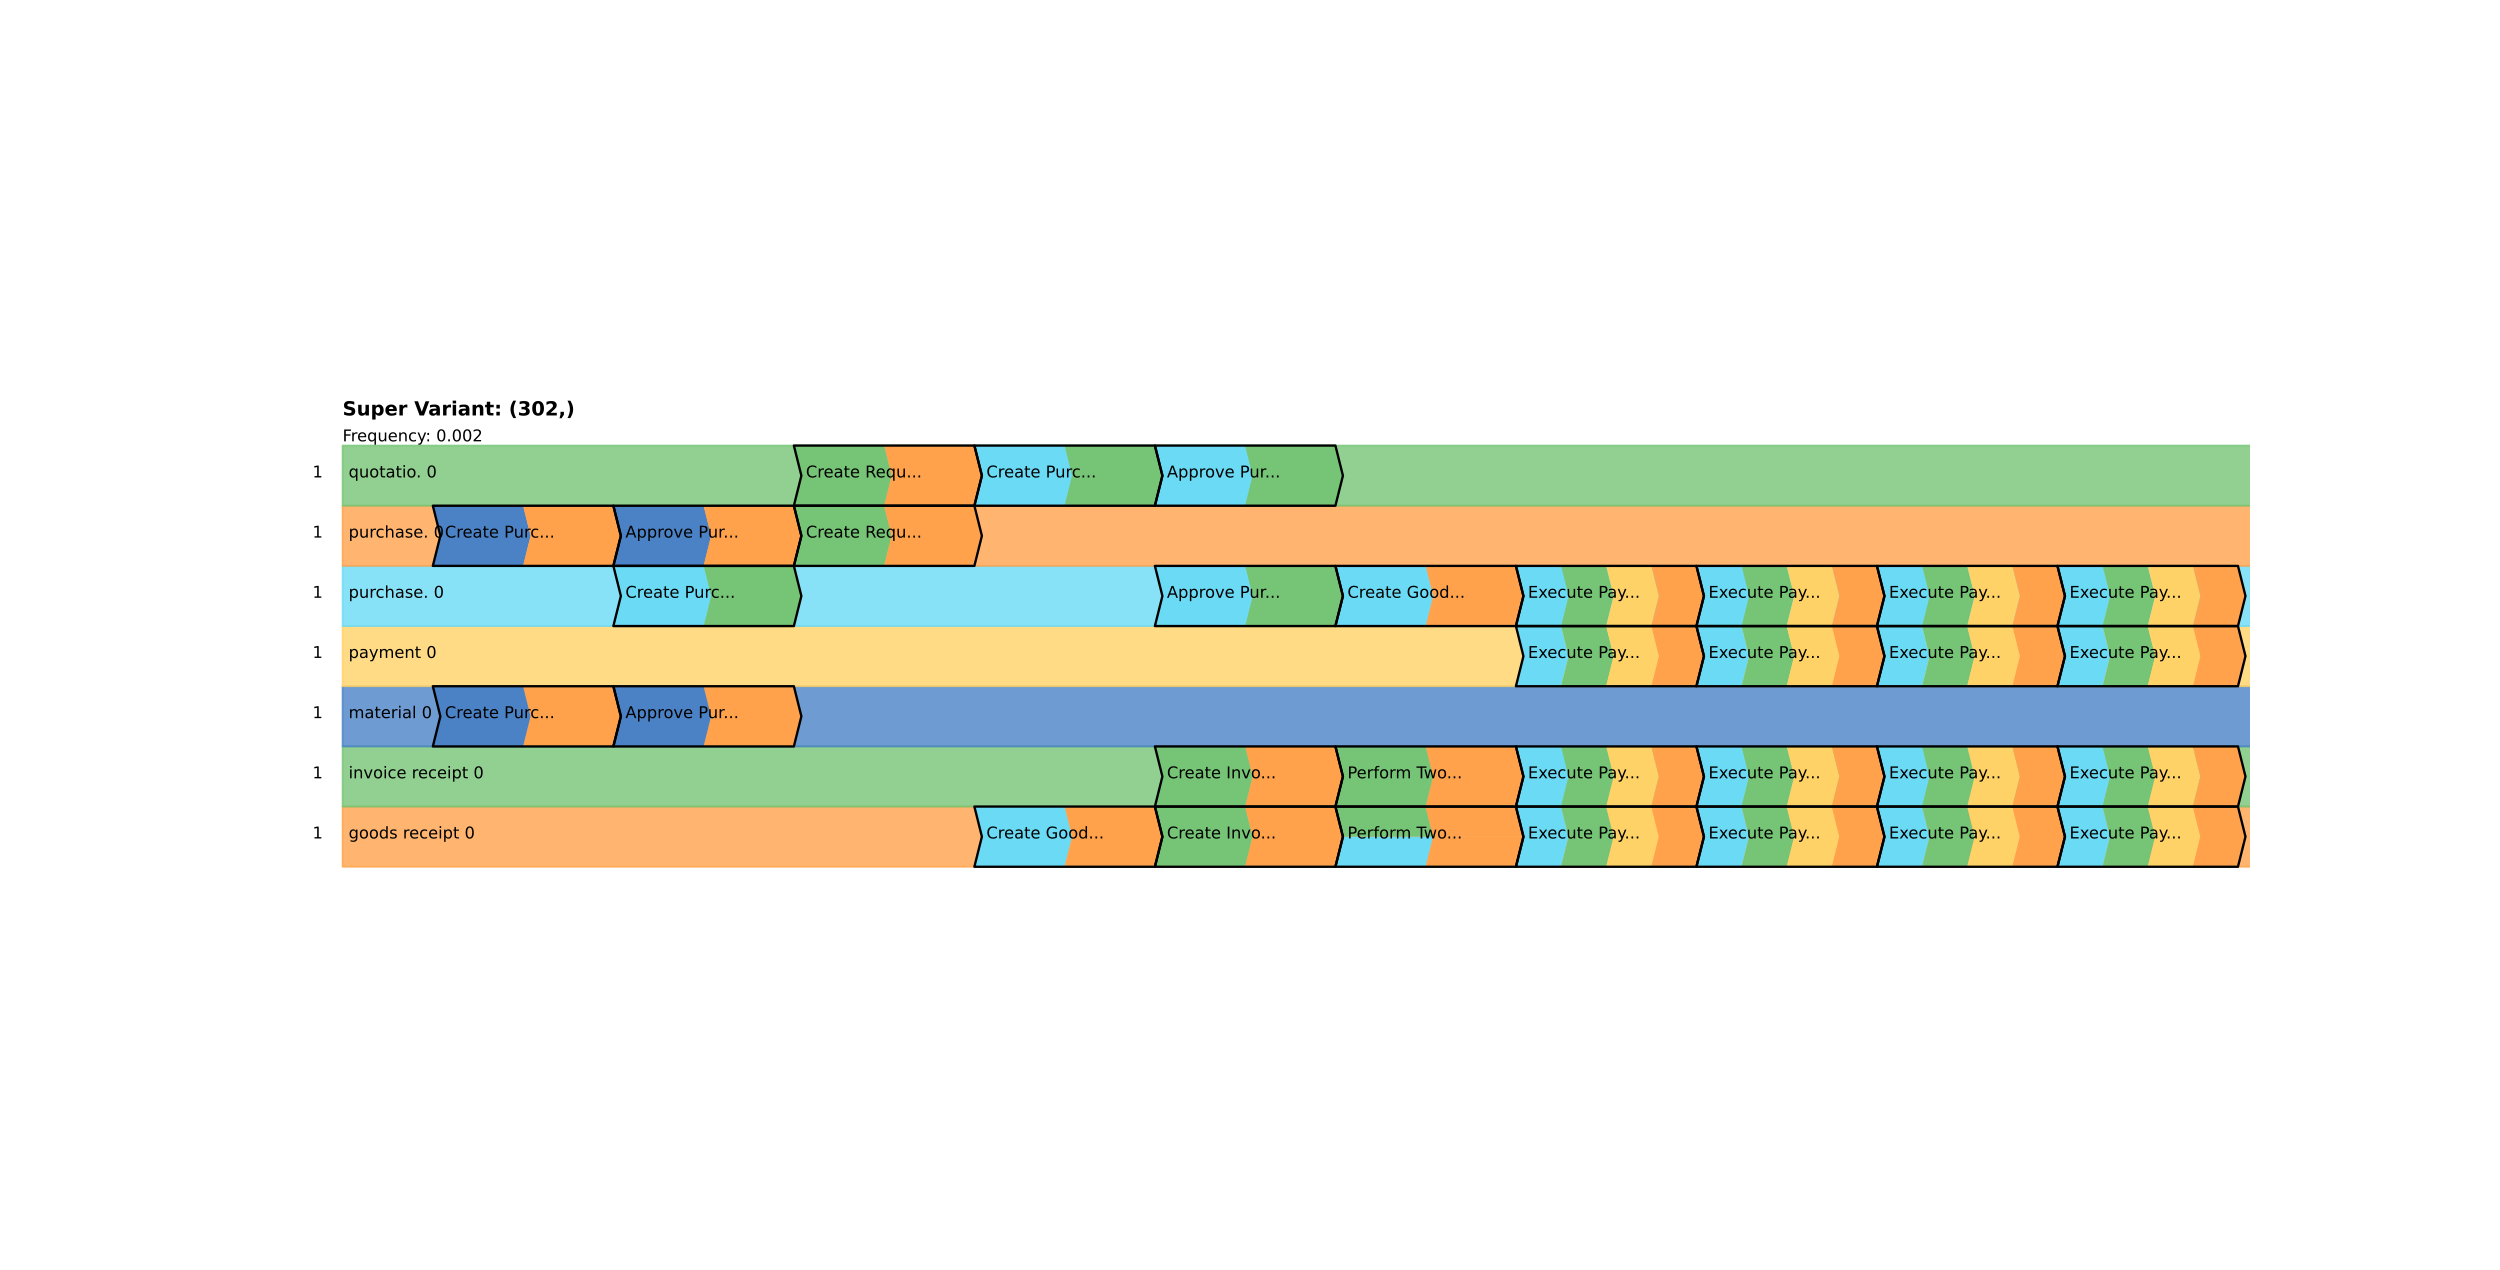 <?xml version="1.0" encoding="utf-8" standalone="no"?>
<!DOCTYPE svg PUBLIC "-//W3C//DTD SVG 1.1//EN"
  "http://www.w3.org/Graphics/SVG/1.1/DTD/svg11.dtd">
<!-- Created with matplotlib (https://matplotlib.org/) -->
<svg height="702pt" version="1.1" viewBox="0 0 1382.4 702" width="1382.4pt" xmlns="http://www.w3.org/2000/svg" xmlns:xlink="http://www.w3.org/1999/xlink">
 <defs>
  <style type="text/css">*{stroke-linecap:butt;stroke-linejoin:round;}</style>
 </defs>
 <g id="figure_1">
  <g id="patch_1">
   <path d="M 0 702 
L 1382.4 702 
L 1382.4 0 
L 0 0 
z
" style="fill:#ffffff;"/>
  </g>
  <g id="axes_1">
   <g id="patch_2">
    <path clip-path="url(#p43eac5b945)" d="M 189.436 479.28 
L 1287.414 479.28 
L 1287.414 446.008 
L 189.436 446.008 
z
" style="fill:#ffa24b;opacity:0.8;stroke:#ffa24b;stroke-linejoin:miter;"/>
   </g>
   <g id="patch_3">
    <path clip-path="url(#p43eac5b945)" d="M 189.436 446.008 
L 1287.414 446.008 
L 1287.414 412.736 
L 189.436 412.736 
z
" style="fill:#76c476;opacity:0.8;stroke:#76c476;stroke-linejoin:miter;"/>
   </g>
   <g id="patch_4">
    <path clip-path="url(#p43eac5b945)" d="M 189.436 412.736 
L 1287.414 412.736 
L 1287.414 379.464 
L 189.436 379.464 
z
" style="fill:#4a82c5;opacity:0.8;stroke:#4a82c5;stroke-linejoin:miter;"/>
   </g>
   <g id="patch_5">
    <path clip-path="url(#p43eac5b945)" d="M 189.436 379.464 
L 1287.414 379.464 
L 1287.414 346.192 
L 189.436 346.192 
z
" style="fill:#ffd267;opacity:0.8;stroke:#ffd267;stroke-linejoin:miter;"/>
   </g>
   <g id="patch_6">
    <path clip-path="url(#p43eac5b945)" d="M 189.436 346.192 
L 1287.414 346.192 
L 1287.414 312.92 
L 189.436 312.92 
z
" style="fill:#6adaf5;opacity:0.8;stroke:#6adaf5;stroke-linejoin:miter;"/>
   </g>
   <g id="patch_7">
    <path clip-path="url(#p43eac5b945)" d="M 189.436 312.92 
L 1287.414 312.92 
L 1287.414 279.648 
L 189.436 279.648 
z
" style="fill:#ffa24b;opacity:0.8;stroke:#ffa24b;stroke-linejoin:miter;"/>
   </g>
   <g id="patch_8">
    <path clip-path="url(#p43eac5b945)" d="M 189.436 279.648 
L 1287.414 279.648 
L 1287.414 246.376 
L 189.436 246.376 
z
" style="fill:#76c476;opacity:0.8;stroke:#76c476;stroke-linejoin:miter;"/>
   </g>
   <g id="patch_9">
    <path clip-path="url(#p43eac5b945)" d="M 538.793 479.28 
L 588.701 479.28 
L 592.86 462.644 
L 588.701 446.008 
L 538.793 446.008 
L 542.952 462.644 
z
" style="fill:#6adaf5;"/>
   </g>
   <g id="patch_10">
    <path clip-path="url(#p43eac5b945)" d="M 588.701 479.28 
L 638.609 479.28 
L 642.768 462.644 
L 638.609 446.008 
L 588.701 446.008 
L 592.86 462.644 
z
" style="fill:#ffa24b;"/>
   </g>
   <g id="patch_11">
    <path clip-path="url(#p43eac5b945)" d="M 638.609 479.28 
L 688.517 479.28 
L 692.676 462.644 
L 688.517 446.008 
L 638.609 446.008 
L 642.768 462.644 
z
" style="fill:#76c476;"/>
   </g>
   <g id="patch_12">
    <path clip-path="url(#p43eac5b945)" d="M 688.517 479.28 
L 738.425 479.28 
L 742.584 462.644 
L 738.425 446.008 
L 688.517 446.008 
L 692.676 462.644 
z
" style="fill:#ffa24b;"/>
   </g>
   <g id="patch_13">
    <path clip-path="url(#p43eac5b945)" d="M 738.425 479.28 
L 788.333 479.28 
L 792.492 462.644 
L 742.584 462.644 
z
" style="fill:#6adaf5;"/>
   </g>
   <g id="patch_14">
    <path clip-path="url(#p43eac5b945)" d="M 788.333 479.28 
L 838.241 479.28 
L 842.4 462.644 
L 792.492 462.644 
z
" style="fill:#ffa24b;"/>
   </g>
   <g id="patch_15">
    <path clip-path="url(#p43eac5b945)" d="M 742.584 462.644 
L 792.492 462.644 
L 788.333 446.008 
L 738.425 446.008 
z
" style="fill:#76c476;"/>
   </g>
   <g id="patch_16">
    <path clip-path="url(#p43eac5b945)" d="M 792.492 462.644 
L 842.4 462.644 
L 838.241 446.008 
L 788.333 446.008 
z
" style="fill:#ffa24b;"/>
   </g>
   <g id="patch_17">
    <path clip-path="url(#p43eac5b945)" d="M 838.241 479.28 
L 863.195 479.28 
L 867.354 462.644 
L 863.195 446.008 
L 838.241 446.008 
L 842.4 462.644 
z
" style="fill:#6adaf5;"/>
   </g>
   <g id="patch_18">
    <path clip-path="url(#p43eac5b945)" d="M 863.195 479.28 
L 888.149 479.28 
L 892.308 462.644 
L 888.149 446.008 
L 863.195 446.008 
L 867.354 462.644 
z
" style="fill:#76c476;"/>
   </g>
   <g id="patch_19">
    <path clip-path="url(#p43eac5b945)" d="M 888.149 479.28 
L 913.103 479.28 
L 917.262 462.644 
L 913.103 446.008 
L 888.149 446.008 
L 892.308 462.644 
z
" style="fill:#ffd267;"/>
   </g>
   <g id="patch_20">
    <path clip-path="url(#p43eac5b945)" d="M 913.103 479.28 
L 938.057 479.28 
L 942.216 462.644 
L 938.057 446.008 
L 913.103 446.008 
L 917.262 462.644 
z
" style="fill:#ffa24b;"/>
   </g>
   <g id="patch_21">
    <path clip-path="url(#p43eac5b945)" d="M 938.057 479.28 
L 963.011 479.28 
L 967.17 462.644 
L 963.011 446.008 
L 938.057 446.008 
L 942.216 462.644 
z
" style="fill:#6adaf5;"/>
   </g>
   <g id="patch_22">
    <path clip-path="url(#p43eac5b945)" d="M 963.011 479.28 
L 987.965 479.28 
L 992.124 462.644 
L 987.965 446.008 
L 963.011 446.008 
L 967.17 462.644 
z
" style="fill:#76c476;"/>
   </g>
   <g id="patch_23">
    <path clip-path="url(#p43eac5b945)" d="M 987.965 479.28 
L 1012.919 479.28 
L 1017.078 462.644 
L 1012.919 446.008 
L 987.965 446.008 
L 992.124 462.644 
z
" style="fill:#ffd267;"/>
   </g>
   <g id="patch_24">
    <path clip-path="url(#p43eac5b945)" d="M 1012.919 479.28 
L 1037.873 479.28 
L 1042.032 462.644 
L 1037.873 446.008 
L 1012.919 446.008 
L 1017.078 462.644 
z
" style="fill:#ffa24b;"/>
   </g>
   <g id="patch_25">
    <path clip-path="url(#p43eac5b945)" d="M 1037.873 479.28 
L 1062.827 479.28 
L 1066.986 462.644 
L 1062.827 446.008 
L 1037.873 446.008 
L 1042.032 462.644 
z
" style="fill:#6adaf5;"/>
   </g>
   <g id="patch_26">
    <path clip-path="url(#p43eac5b945)" d="M 1062.827 479.28 
L 1087.781 479.28 
L 1091.94 462.644 
L 1087.781 446.008 
L 1062.827 446.008 
L 1066.986 462.644 
z
" style="fill:#76c476;"/>
   </g>
   <g id="patch_27">
    <path clip-path="url(#p43eac5b945)" d="M 1087.781 479.28 
L 1112.735 479.28 
L 1116.894 462.644 
L 1112.735 446.008 
L 1087.781 446.008 
L 1091.94 462.644 
z
" style="fill:#ffd267;"/>
   </g>
   <g id="patch_28">
    <path clip-path="url(#p43eac5b945)" d="M 1112.735 479.28 
L 1137.689 479.28 
L 1141.848 462.644 
L 1137.689 446.008 
L 1112.735 446.008 
L 1116.894 462.644 
z
" style="fill:#ffa24b;"/>
   </g>
   <g id="patch_29">
    <path clip-path="url(#p43eac5b945)" d="M 1137.689 479.28 
L 1162.643 479.28 
L 1166.802 462.644 
L 1162.643 446.008 
L 1137.689 446.008 
L 1141.848 462.644 
z
" style="fill:#6adaf5;"/>
   </g>
   <g id="patch_30">
    <path clip-path="url(#p43eac5b945)" d="M 1162.643 479.28 
L 1187.598 479.28 
L 1191.757 462.644 
L 1187.598 446.008 
L 1162.643 446.008 
L 1166.802 462.644 
z
" style="fill:#76c476;"/>
   </g>
   <g id="patch_31">
    <path clip-path="url(#p43eac5b945)" d="M 1187.598 479.28 
L 1212.552 479.28 
L 1216.711 462.644 
L 1212.552 446.008 
L 1187.598 446.008 
L 1191.757 462.644 
z
" style="fill:#ffd267;"/>
   </g>
   <g id="patch_32">
    <path clip-path="url(#p43eac5b945)" d="M 1212.552 479.28 
L 1237.506 479.28 
L 1241.665 462.644 
L 1237.506 446.008 
L 1212.552 446.008 
L 1216.711 462.644 
z
" style="fill:#ffa24b;"/>
   </g>
   <g id="patch_33">
    <path clip-path="url(#p43eac5b945)" d="M 638.609 446.008 
L 688.517 446.008 
L 692.676 429.372 
L 688.517 412.736 
L 638.609 412.736 
L 642.768 429.372 
z
" style="fill:#76c476;"/>
   </g>
   <g id="patch_34">
    <path clip-path="url(#p43eac5b945)" d="M 688.517 446.008 
L 738.425 446.008 
L 742.584 429.372 
L 738.425 412.736 
L 688.517 412.736 
L 692.676 429.372 
z
" style="fill:#ffa24b;"/>
   </g>
   <g id="patch_35">
    <path clip-path="url(#p43eac5b945)" d="M 738.425 446.008 
L 788.333 446.008 
L 792.492 429.372 
L 788.333 412.736 
L 738.425 412.736 
L 742.584 429.372 
z
" style="fill:#76c476;"/>
   </g>
   <g id="patch_36">
    <path clip-path="url(#p43eac5b945)" d="M 788.333 446.008 
L 838.241 446.008 
L 842.4 429.372 
L 838.241 412.736 
L 788.333 412.736 
L 792.492 429.372 
z
" style="fill:#ffa24b;"/>
   </g>
   <g id="patch_37">
    <path clip-path="url(#p43eac5b945)" d="M 838.241 446.008 
L 863.195 446.008 
L 867.354 429.372 
L 863.195 412.736 
L 838.241 412.736 
L 842.4 429.372 
z
" style="fill:#6adaf5;"/>
   </g>
   <g id="patch_38">
    <path clip-path="url(#p43eac5b945)" d="M 863.195 446.008 
L 888.149 446.008 
L 892.308 429.372 
L 888.149 412.736 
L 863.195 412.736 
L 867.354 429.372 
z
" style="fill:#76c476;"/>
   </g>
   <g id="patch_39">
    <path clip-path="url(#p43eac5b945)" d="M 888.149 446.008 
L 913.103 446.008 
L 917.262 429.372 
L 913.103 412.736 
L 888.149 412.736 
L 892.308 429.372 
z
" style="fill:#ffd267;"/>
   </g>
   <g id="patch_40">
    <path clip-path="url(#p43eac5b945)" d="M 913.103 446.008 
L 938.057 446.008 
L 942.216 429.372 
L 938.057 412.736 
L 913.103 412.736 
L 917.262 429.372 
z
" style="fill:#ffa24b;"/>
   </g>
   <g id="patch_41">
    <path clip-path="url(#p43eac5b945)" d="M 938.057 446.008 
L 963.011 446.008 
L 967.17 429.372 
L 963.011 412.736 
L 938.057 412.736 
L 942.216 429.372 
z
" style="fill:#6adaf5;"/>
   </g>
   <g id="patch_42">
    <path clip-path="url(#p43eac5b945)" d="M 963.011 446.008 
L 987.965 446.008 
L 992.124 429.372 
L 987.965 412.736 
L 963.011 412.736 
L 967.17 429.372 
z
" style="fill:#76c476;"/>
   </g>
   <g id="patch_43">
    <path clip-path="url(#p43eac5b945)" d="M 987.965 446.008 
L 1012.919 446.008 
L 1017.078 429.372 
L 1012.919 412.736 
L 987.965 412.736 
L 992.124 429.372 
z
" style="fill:#ffd267;"/>
   </g>
   <g id="patch_44">
    <path clip-path="url(#p43eac5b945)" d="M 1012.919 446.008 
L 1037.873 446.008 
L 1042.032 429.372 
L 1037.873 412.736 
L 1012.919 412.736 
L 1017.078 429.372 
z
" style="fill:#ffa24b;"/>
   </g>
   <g id="patch_45">
    <path clip-path="url(#p43eac5b945)" d="M 1037.873 446.008 
L 1062.827 446.008 
L 1066.986 429.372 
L 1062.827 412.736 
L 1037.873 412.736 
L 1042.032 429.372 
z
" style="fill:#6adaf5;"/>
   </g>
   <g id="patch_46">
    <path clip-path="url(#p43eac5b945)" d="M 1062.827 446.008 
L 1087.781 446.008 
L 1091.94 429.372 
L 1087.781 412.736 
L 1062.827 412.736 
L 1066.986 429.372 
z
" style="fill:#76c476;"/>
   </g>
   <g id="patch_47">
    <path clip-path="url(#p43eac5b945)" d="M 1087.781 446.008 
L 1112.735 446.008 
L 1116.894 429.372 
L 1112.735 412.736 
L 1087.781 412.736 
L 1091.94 429.372 
z
" style="fill:#ffd267;"/>
   </g>
   <g id="patch_48">
    <path clip-path="url(#p43eac5b945)" d="M 1112.735 446.008 
L 1137.689 446.008 
L 1141.848 429.372 
L 1137.689 412.736 
L 1112.735 412.736 
L 1116.894 429.372 
z
" style="fill:#ffa24b;"/>
   </g>
   <g id="patch_49">
    <path clip-path="url(#p43eac5b945)" d="M 1137.689 446.008 
L 1162.643 446.008 
L 1166.802 429.372 
L 1162.643 412.736 
L 1137.689 412.736 
L 1141.848 429.372 
z
" style="fill:#6adaf5;"/>
   </g>
   <g id="patch_50">
    <path clip-path="url(#p43eac5b945)" d="M 1162.643 446.008 
L 1187.598 446.008 
L 1191.757 429.372 
L 1187.598 412.736 
L 1162.643 412.736 
L 1166.802 429.372 
z
" style="fill:#76c476;"/>
   </g>
   <g id="patch_51">
    <path clip-path="url(#p43eac5b945)" d="M 1187.598 446.008 
L 1212.552 446.008 
L 1216.711 429.372 
L 1212.552 412.736 
L 1187.598 412.736 
L 1191.757 429.372 
z
" style="fill:#ffd267;"/>
   </g>
   <g id="patch_52">
    <path clip-path="url(#p43eac5b945)" d="M 1212.552 446.008 
L 1237.506 446.008 
L 1241.665 429.372 
L 1237.506 412.736 
L 1212.552 412.736 
L 1216.711 429.372 
z
" style="fill:#ffa24b;"/>
   </g>
   <g id="patch_53">
    <path clip-path="url(#p43eac5b945)" d="M 239.344 412.736 
L 289.252 412.736 
L 293.411 396.1 
L 289.252 379.464 
L 239.344 379.464 
L 243.503 396.1 
z
" style="fill:#4a82c5;"/>
   </g>
   <g id="patch_54">
    <path clip-path="url(#p43eac5b945)" d="M 289.252 412.736 
L 339.16 412.736 
L 343.319 396.1 
L 339.16 379.464 
L 289.252 379.464 
L 293.411 396.1 
z
" style="fill:#ffa24b;"/>
   </g>
   <g id="patch_55">
    <path clip-path="url(#p43eac5b945)" d="M 339.16 412.736 
L 389.068 412.736 
L 393.227 396.1 
L 389.068 379.464 
L 339.16 379.464 
L 343.319 396.1 
z
" style="fill:#4a82c5;"/>
   </g>
   <g id="patch_56">
    <path clip-path="url(#p43eac5b945)" d="M 389.068 412.736 
L 438.976 412.736 
L 443.135 396.1 
L 438.976 379.464 
L 389.068 379.464 
L 393.227 396.1 
z
" style="fill:#ffa24b;"/>
   </g>
   <g id="patch_57">
    <path clip-path="url(#p43eac5b945)" d="M 838.241 379.464 
L 863.195 379.464 
L 867.354 362.828 
L 863.195 346.192 
L 838.241 346.192 
L 842.4 362.828 
z
" style="fill:#6adaf5;"/>
   </g>
   <g id="patch_58">
    <path clip-path="url(#p43eac5b945)" d="M 863.195 379.464 
L 888.149 379.464 
L 892.308 362.828 
L 888.149 346.192 
L 863.195 346.192 
L 867.354 362.828 
z
" style="fill:#76c476;"/>
   </g>
   <g id="patch_59">
    <path clip-path="url(#p43eac5b945)" d="M 888.149 379.464 
L 913.103 379.464 
L 917.262 362.828 
L 913.103 346.192 
L 888.149 346.192 
L 892.308 362.828 
z
" style="fill:#ffd267;"/>
   </g>
   <g id="patch_60">
    <path clip-path="url(#p43eac5b945)" d="M 913.103 379.464 
L 938.057 379.464 
L 942.216 362.828 
L 938.057 346.192 
L 913.103 346.192 
L 917.262 362.828 
z
" style="fill:#ffa24b;"/>
   </g>
   <g id="patch_61">
    <path clip-path="url(#p43eac5b945)" d="M 938.057 379.464 
L 963.011 379.464 
L 967.17 362.828 
L 963.011 346.192 
L 938.057 346.192 
L 942.216 362.828 
z
" style="fill:#6adaf5;"/>
   </g>
   <g id="patch_62">
    <path clip-path="url(#p43eac5b945)" d="M 963.011 379.464 
L 987.965 379.464 
L 992.124 362.828 
L 987.965 346.192 
L 963.011 346.192 
L 967.17 362.828 
z
" style="fill:#76c476;"/>
   </g>
   <g id="patch_63">
    <path clip-path="url(#p43eac5b945)" d="M 987.965 379.464 
L 1012.919 379.464 
L 1017.078 362.828 
L 1012.919 346.192 
L 987.965 346.192 
L 992.124 362.828 
z
" style="fill:#ffd267;"/>
   </g>
   <g id="patch_64">
    <path clip-path="url(#p43eac5b945)" d="M 1012.919 379.464 
L 1037.873 379.464 
L 1042.032 362.828 
L 1037.873 346.192 
L 1012.919 346.192 
L 1017.078 362.828 
z
" style="fill:#ffa24b;"/>
   </g>
   <g id="patch_65">
    <path clip-path="url(#p43eac5b945)" d="M 1037.873 379.464 
L 1062.827 379.464 
L 1066.986 362.828 
L 1062.827 346.192 
L 1037.873 346.192 
L 1042.032 362.828 
z
" style="fill:#6adaf5;"/>
   </g>
   <g id="patch_66">
    <path clip-path="url(#p43eac5b945)" d="M 1062.827 379.464 
L 1087.781 379.464 
L 1091.94 362.828 
L 1087.781 346.192 
L 1062.827 346.192 
L 1066.986 362.828 
z
" style="fill:#76c476;"/>
   </g>
   <g id="patch_67">
    <path clip-path="url(#p43eac5b945)" d="M 1087.781 379.464 
L 1112.735 379.464 
L 1116.894 362.828 
L 1112.735 346.192 
L 1087.781 346.192 
L 1091.94 362.828 
z
" style="fill:#ffd267;"/>
   </g>
   <g id="patch_68">
    <path clip-path="url(#p43eac5b945)" d="M 1112.735 379.464 
L 1137.689 379.464 
L 1141.848 362.828 
L 1137.689 346.192 
L 1112.735 346.192 
L 1116.894 362.828 
z
" style="fill:#ffa24b;"/>
   </g>
   <g id="patch_69">
    <path clip-path="url(#p43eac5b945)" d="M 1137.689 379.464 
L 1162.643 379.464 
L 1166.802 362.828 
L 1162.643 346.192 
L 1137.689 346.192 
L 1141.848 362.828 
z
" style="fill:#6adaf5;"/>
   </g>
   <g id="patch_70">
    <path clip-path="url(#p43eac5b945)" d="M 1162.643 379.464 
L 1187.598 379.464 
L 1191.757 362.828 
L 1187.598 346.192 
L 1162.643 346.192 
L 1166.802 362.828 
z
" style="fill:#76c476;"/>
   </g>
   <g id="patch_71">
    <path clip-path="url(#p43eac5b945)" d="M 1187.598 379.464 
L 1212.552 379.464 
L 1216.711 362.828 
L 1212.552 346.192 
L 1187.598 346.192 
L 1191.757 362.828 
z
" style="fill:#ffd267;"/>
   </g>
   <g id="patch_72">
    <path clip-path="url(#p43eac5b945)" d="M 1212.552 379.464 
L 1237.506 379.464 
L 1241.665 362.828 
L 1237.506 346.192 
L 1212.552 346.192 
L 1216.711 362.828 
z
" style="fill:#ffa24b;"/>
   </g>
   <g id="patch_73">
    <path clip-path="url(#p43eac5b945)" d="M 339.16 346.192 
L 389.068 346.192 
L 393.227 329.556 
L 389.068 312.92 
L 339.16 312.92 
L 343.319 329.556 
z
" style="fill:#6adaf5;"/>
   </g>
   <g id="patch_74">
    <path clip-path="url(#p43eac5b945)" d="M 389.068 346.192 
L 438.976 346.192 
L 443.135 329.556 
L 438.976 312.92 
L 389.068 312.92 
L 393.227 329.556 
z
" style="fill:#76c476;"/>
   </g>
   <g id="patch_75">
    <path clip-path="url(#p43eac5b945)" d="M 638.609 346.192 
L 688.517 346.192 
L 692.676 329.556 
L 688.517 312.92 
L 638.609 312.92 
L 642.768 329.556 
z
" style="fill:#6adaf5;"/>
   </g>
   <g id="patch_76">
    <path clip-path="url(#p43eac5b945)" d="M 688.517 346.192 
L 738.425 346.192 
L 742.584 329.556 
L 738.425 312.92 
L 688.517 312.92 
L 692.676 329.556 
z
" style="fill:#76c476;"/>
   </g>
   <g id="patch_77">
    <path clip-path="url(#p43eac5b945)" d="M 738.425 346.192 
L 788.333 346.192 
L 792.492 329.556 
L 788.333 312.92 
L 738.425 312.92 
L 742.584 329.556 
z
" style="fill:#6adaf5;"/>
   </g>
   <g id="patch_78">
    <path clip-path="url(#p43eac5b945)" d="M 788.333 346.192 
L 838.241 346.192 
L 842.4 329.556 
L 838.241 312.92 
L 788.333 312.92 
L 792.492 329.556 
z
" style="fill:#ffa24b;"/>
   </g>
   <g id="patch_79">
    <path clip-path="url(#p43eac5b945)" d="M 838.241 346.192 
L 863.195 346.192 
L 867.354 329.556 
L 863.195 312.92 
L 838.241 312.92 
L 842.4 329.556 
z
" style="fill:#6adaf5;"/>
   </g>
   <g id="patch_80">
    <path clip-path="url(#p43eac5b945)" d="M 863.195 346.192 
L 888.149 346.192 
L 892.308 329.556 
L 888.149 312.92 
L 863.195 312.92 
L 867.354 329.556 
z
" style="fill:#76c476;"/>
   </g>
   <g id="patch_81">
    <path clip-path="url(#p43eac5b945)" d="M 888.149 346.192 
L 913.103 346.192 
L 917.262 329.556 
L 913.103 312.92 
L 888.149 312.92 
L 892.308 329.556 
z
" style="fill:#ffd267;"/>
   </g>
   <g id="patch_82">
    <path clip-path="url(#p43eac5b945)" d="M 913.103 346.192 
L 938.057 346.192 
L 942.216 329.556 
L 938.057 312.92 
L 913.103 312.92 
L 917.262 329.556 
z
" style="fill:#ffa24b;"/>
   </g>
   <g id="patch_83">
    <path clip-path="url(#p43eac5b945)" d="M 938.057 346.192 
L 963.011 346.192 
L 967.17 329.556 
L 963.011 312.92 
L 938.057 312.92 
L 942.216 329.556 
z
" style="fill:#6adaf5;"/>
   </g>
   <g id="patch_84">
    <path clip-path="url(#p43eac5b945)" d="M 963.011 346.192 
L 987.965 346.192 
L 992.124 329.556 
L 987.965 312.92 
L 963.011 312.92 
L 967.17 329.556 
z
" style="fill:#76c476;"/>
   </g>
   <g id="patch_85">
    <path clip-path="url(#p43eac5b945)" d="M 987.965 346.192 
L 1012.919 346.192 
L 1017.078 329.556 
L 1012.919 312.92 
L 987.965 312.92 
L 992.124 329.556 
z
" style="fill:#ffd267;"/>
   </g>
   <g id="patch_86">
    <path clip-path="url(#p43eac5b945)" d="M 1012.919 346.192 
L 1037.873 346.192 
L 1042.032 329.556 
L 1037.873 312.92 
L 1012.919 312.92 
L 1017.078 329.556 
z
" style="fill:#ffa24b;"/>
   </g>
   <g id="patch_87">
    <path clip-path="url(#p43eac5b945)" d="M 1037.873 346.192 
L 1062.827 346.192 
L 1066.986 329.556 
L 1062.827 312.92 
L 1037.873 312.92 
L 1042.032 329.556 
z
" style="fill:#6adaf5;"/>
   </g>
   <g id="patch_88">
    <path clip-path="url(#p43eac5b945)" d="M 1062.827 346.192 
L 1087.781 346.192 
L 1091.94 329.556 
L 1087.781 312.92 
L 1062.827 312.92 
L 1066.986 329.556 
z
" style="fill:#76c476;"/>
   </g>
   <g id="patch_89">
    <path clip-path="url(#p43eac5b945)" d="M 1087.781 346.192 
L 1112.735 346.192 
L 1116.894 329.556 
L 1112.735 312.92 
L 1087.781 312.92 
L 1091.94 329.556 
z
" style="fill:#ffd267;"/>
   </g>
   <g id="patch_90">
    <path clip-path="url(#p43eac5b945)" d="M 1112.735 346.192 
L 1137.689 346.192 
L 1141.848 329.556 
L 1137.689 312.92 
L 1112.735 312.92 
L 1116.894 329.556 
z
" style="fill:#ffa24b;"/>
   </g>
   <g id="patch_91">
    <path clip-path="url(#p43eac5b945)" d="M 1137.689 346.192 
L 1162.643 346.192 
L 1166.802 329.556 
L 1162.643 312.92 
L 1137.689 312.92 
L 1141.848 329.556 
z
" style="fill:#6adaf5;"/>
   </g>
   <g id="patch_92">
    <path clip-path="url(#p43eac5b945)" d="M 1162.643 346.192 
L 1187.598 346.192 
L 1191.757 329.556 
L 1187.598 312.92 
L 1162.643 312.92 
L 1166.802 329.556 
z
" style="fill:#76c476;"/>
   </g>
   <g id="patch_93">
    <path clip-path="url(#p43eac5b945)" d="M 1187.598 346.192 
L 1212.552 346.192 
L 1216.711 329.556 
L 1212.552 312.92 
L 1187.598 312.92 
L 1191.757 329.556 
z
" style="fill:#ffd267;"/>
   </g>
   <g id="patch_94">
    <path clip-path="url(#p43eac5b945)" d="M 1212.552 346.192 
L 1237.506 346.192 
L 1241.665 329.556 
L 1237.506 312.92 
L 1212.552 312.92 
L 1216.711 329.556 
z
" style="fill:#ffa24b;"/>
   </g>
   <g id="patch_95">
    <path clip-path="url(#p43eac5b945)" d="M 239.344 312.92 
L 289.252 312.92 
L 293.411 296.284 
L 289.252 279.648 
L 239.344 279.648 
L 243.503 296.284 
z
" style="fill:#4a82c5;"/>
   </g>
   <g id="patch_96">
    <path clip-path="url(#p43eac5b945)" d="M 289.252 312.92 
L 339.16 312.92 
L 343.319 296.284 
L 339.16 279.648 
L 289.252 279.648 
L 293.411 296.284 
z
" style="fill:#ffa24b;"/>
   </g>
   <g id="patch_97">
    <path clip-path="url(#p43eac5b945)" d="M 339.16 312.92 
L 389.068 312.92 
L 393.227 296.284 
L 389.068 279.648 
L 339.16 279.648 
L 343.319 296.284 
z
" style="fill:#4a82c5;"/>
   </g>
   <g id="patch_98">
    <path clip-path="url(#p43eac5b945)" d="M 389.068 312.92 
L 438.976 312.92 
L 443.135 296.284 
L 438.976 279.648 
L 389.068 279.648 
L 393.227 296.284 
z
" style="fill:#ffa24b;"/>
   </g>
   <g id="patch_99">
    <path clip-path="url(#p43eac5b945)" d="M 438.976 312.92 
L 488.884 312.92 
L 493.043 296.284 
L 488.884 279.648 
L 438.976 279.648 
L 443.135 296.284 
z
" style="fill:#76c476;"/>
   </g>
   <g id="patch_100">
    <path clip-path="url(#p43eac5b945)" d="M 488.884 312.92 
L 538.793 312.92 
L 542.952 296.284 
L 538.793 279.648 
L 488.884 279.648 
L 493.043 296.284 
z
" style="fill:#ffa24b;"/>
   </g>
   <g id="patch_101">
    <path clip-path="url(#p43eac5b945)" d="M 438.976 279.648 
L 488.884 279.648 
L 493.043 263.012 
L 488.884 246.376 
L 438.976 246.376 
L 443.135 263.012 
z
" style="fill:#76c476;"/>
   </g>
   <g id="patch_102">
    <path clip-path="url(#p43eac5b945)" d="M 488.884 279.648 
L 538.793 279.648 
L 542.952 263.012 
L 538.793 246.376 
L 488.884 246.376 
L 493.043 263.012 
z
" style="fill:#ffa24b;"/>
   </g>
   <g id="patch_103">
    <path clip-path="url(#p43eac5b945)" d="M 538.793 279.648 
L 588.701 279.648 
L 592.86 263.012 
L 588.701 246.376 
L 538.793 246.376 
L 542.952 263.012 
z
" style="fill:#6adaf5;"/>
   </g>
   <g id="patch_104">
    <path clip-path="url(#p43eac5b945)" d="M 588.701 279.648 
L 638.609 279.648 
L 642.768 263.012 
L 638.609 246.376 
L 588.701 246.376 
L 592.86 263.012 
z
" style="fill:#76c476;"/>
   </g>
   <g id="patch_105">
    <path clip-path="url(#p43eac5b945)" d="M 638.609 279.648 
L 688.517 279.648 
L 692.676 263.012 
L 688.517 246.376 
L 638.609 246.376 
L 642.768 263.012 
z
" style="fill:#6adaf5;"/>
   </g>
   <g id="patch_106">
    <path clip-path="url(#p43eac5b945)" d="M 688.517 279.648 
L 738.425 279.648 
L 742.584 263.012 
L 738.425 246.376 
L 688.517 246.376 
L 692.676 263.012 
z
" style="fill:#76c476;"/>
   </g>
   <g id="text_1">
    <!-- 1 -->
    <g transform="translate(172.8 463.642)scale(0.09 -0.09)">
     <defs>
      <path d="M 12.406 8.297 
L 28.516 8.297 
L 28.516 63.922 
L 10.984 60.406 
L 10.984 69.391 
L 28.422 72.906 
L 38.281 72.906 
L 38.281 8.297 
L 54.391 8.297 
L 54.391 0 
L 12.406 0 
z
" id="DejaVuSans-49"/>
     </defs>
     <use xlink:href="#DejaVuSans-49"/>
    </g>
   </g>
   <g id="text_2">
    <!-- goods receipt 0 -->
    <g transform="translate(192.763 463.642)scale(0.09 -0.09)">
     <defs>
      <path d="M 45.406 27.984 
Q 45.406 37.75 41.375 43.109 
Q 37.359 48.484 30.078 48.484 
Q 22.859 48.484 18.828 43.109 
Q 14.797 37.75 14.797 27.984 
Q 14.797 18.266 18.828 12.891 
Q 22.859 7.516 30.078 7.516 
Q 37.359 7.516 41.375 12.891 
Q 45.406 18.266 45.406 27.984 
z
M 54.391 6.781 
Q 54.391 -7.172 48.188 -13.984 
Q 42 -20.797 29.203 -20.797 
Q 24.469 -20.797 20.266 -20.094 
Q 16.062 -19.391 12.109 -17.922 
L 12.109 -9.188 
Q 16.062 -11.328 19.922 -12.344 
Q 23.781 -13.375 27.781 -13.375 
Q 36.625 -13.375 41.016 -8.766 
Q 45.406 -4.156 45.406 5.172 
L 45.406 9.625 
Q 42.625 4.781 38.281 2.391 
Q 33.938 0 27.875 0 
Q 17.828 0 11.672 7.656 
Q 5.516 15.328 5.516 27.984 
Q 5.516 40.672 11.672 48.328 
Q 17.828 56 27.875 56 
Q 33.938 56 38.281 53.609 
Q 42.625 51.219 45.406 46.391 
L 45.406 54.688 
L 54.391 54.688 
z
" id="DejaVuSans-103"/>
      <path d="M 30.609 48.391 
Q 23.391 48.391 19.188 42.75 
Q 14.984 37.109 14.984 27.297 
Q 14.984 17.484 19.156 11.844 
Q 23.344 6.203 30.609 6.203 
Q 37.797 6.203 41.984 11.859 
Q 46.188 17.531 46.188 27.297 
Q 46.188 37.016 41.984 42.703 
Q 37.797 48.391 30.609 48.391 
z
M 30.609 56 
Q 42.328 56 49.016 48.375 
Q 55.719 40.766 55.719 27.297 
Q 55.719 13.875 49.016 6.219 
Q 42.328 -1.422 30.609 -1.422 
Q 18.844 -1.422 12.172 6.219 
Q 5.516 13.875 5.516 27.297 
Q 5.516 40.766 12.172 48.375 
Q 18.844 56 30.609 56 
z
" id="DejaVuSans-111"/>
      <path d="M 45.406 46.391 
L 45.406 75.984 
L 54.391 75.984 
L 54.391 0 
L 45.406 0 
L 45.406 8.203 
Q 42.578 3.328 38.25 0.953 
Q 33.938 -1.422 27.875 -1.422 
Q 17.969 -1.422 11.734 6.484 
Q 5.516 14.406 5.516 27.297 
Q 5.516 40.188 11.734 48.094 
Q 17.969 56 27.875 56 
Q 33.938 56 38.25 53.625 
Q 42.578 51.266 45.406 46.391 
z
M 14.797 27.297 
Q 14.797 17.391 18.875 11.75 
Q 22.953 6.109 30.078 6.109 
Q 37.203 6.109 41.297 11.75 
Q 45.406 17.391 45.406 27.297 
Q 45.406 37.203 41.297 42.844 
Q 37.203 48.484 30.078 48.484 
Q 22.953 48.484 18.875 42.844 
Q 14.797 37.203 14.797 27.297 
z
" id="DejaVuSans-100"/>
      <path d="M 44.281 53.078 
L 44.281 44.578 
Q 40.484 46.531 36.375 47.5 
Q 32.281 48.484 27.875 48.484 
Q 21.188 48.484 17.844 46.438 
Q 14.5 44.391 14.5 40.281 
Q 14.5 37.156 16.891 35.375 
Q 19.281 33.594 26.516 31.984 
L 29.594 31.297 
Q 39.156 29.25 43.188 25.516 
Q 47.219 21.781 47.219 15.094 
Q 47.219 7.469 41.188 3.016 
Q 35.156 -1.422 24.609 -1.422 
Q 20.219 -1.422 15.453 -0.562 
Q 10.688 0.297 5.422 2 
L 5.422 11.281 
Q 10.406 8.688 15.234 7.391 
Q 20.062 6.109 24.812 6.109 
Q 31.156 6.109 34.562 8.281 
Q 37.984 10.453 37.984 14.406 
Q 37.984 18.062 35.516 20.016 
Q 33.062 21.969 24.703 23.781 
L 21.578 24.516 
Q 13.234 26.266 9.516 29.906 
Q 5.812 33.547 5.812 39.891 
Q 5.812 47.609 11.281 51.797 
Q 16.75 56 26.812 56 
Q 31.781 56 36.172 55.266 
Q 40.578 54.547 44.281 53.078 
z
" id="DejaVuSans-115"/>
      <path id="DejaVuSans-32"/>
      <path d="M 41.109 46.297 
Q 39.594 47.172 37.812 47.578 
Q 36.031 48 33.891 48 
Q 26.266 48 22.188 43.047 
Q 18.109 38.094 18.109 28.812 
L 18.109 0 
L 9.078 0 
L 9.078 54.688 
L 18.109 54.688 
L 18.109 46.188 
Q 20.953 51.172 25.484 53.578 
Q 30.031 56 36.531 56 
Q 37.453 56 38.578 55.875 
Q 39.703 55.766 41.062 55.516 
z
" id="DejaVuSans-114"/>
      <path d="M 56.203 29.594 
L 56.203 25.203 
L 14.891 25.203 
Q 15.484 15.922 20.484 11.062 
Q 25.484 6.203 34.422 6.203 
Q 39.594 6.203 44.453 7.469 
Q 49.312 8.734 54.109 11.281 
L 54.109 2.781 
Q 49.266 0.734 44.188 -0.344 
Q 39.109 -1.422 33.891 -1.422 
Q 20.797 -1.422 13.156 6.188 
Q 5.516 13.812 5.516 26.812 
Q 5.516 40.234 12.766 48.109 
Q 20.016 56 32.328 56 
Q 43.359 56 49.781 48.891 
Q 56.203 41.797 56.203 29.594 
z
M 47.219 32.234 
Q 47.125 39.594 43.094 43.984 
Q 39.062 48.391 32.422 48.391 
Q 24.906 48.391 20.391 44.141 
Q 15.875 39.891 15.188 32.172 
z
" id="DejaVuSans-101"/>
      <path d="M 48.781 52.594 
L 48.781 44.188 
Q 44.969 46.297 41.141 47.344 
Q 37.312 48.391 33.406 48.391 
Q 24.656 48.391 19.812 42.844 
Q 14.984 37.312 14.984 27.297 
Q 14.984 17.281 19.812 11.734 
Q 24.656 6.203 33.406 6.203 
Q 37.312 6.203 41.141 7.25 
Q 44.969 8.297 48.781 10.406 
L 48.781 2.094 
Q 45.016 0.344 40.984 -0.531 
Q 36.969 -1.422 32.422 -1.422 
Q 20.062 -1.422 12.781 6.344 
Q 5.516 14.109 5.516 27.297 
Q 5.516 40.672 12.859 48.328 
Q 20.219 56 33.016 56 
Q 37.156 56 41.109 55.141 
Q 45.062 54.297 48.781 52.594 
z
" id="DejaVuSans-99"/>
      <path d="M 9.422 54.688 
L 18.406 54.688 
L 18.406 0 
L 9.422 0 
z
M 9.422 75.984 
L 18.406 75.984 
L 18.406 64.594 
L 9.422 64.594 
z
" id="DejaVuSans-105"/>
      <path d="M 18.109 8.203 
L 18.109 -20.797 
L 9.078 -20.797 
L 9.078 54.688 
L 18.109 54.688 
L 18.109 46.391 
Q 20.953 51.266 25.266 53.625 
Q 29.594 56 35.594 56 
Q 45.562 56 51.781 48.094 
Q 58.016 40.188 58.016 27.297 
Q 58.016 14.406 51.781 6.484 
Q 45.562 -1.422 35.594 -1.422 
Q 29.594 -1.422 25.266 0.953 
Q 20.953 3.328 18.109 8.203 
z
M 48.688 27.297 
Q 48.688 37.203 44.609 42.844 
Q 40.531 48.484 33.406 48.484 
Q 26.266 48.484 22.188 42.844 
Q 18.109 37.203 18.109 27.297 
Q 18.109 17.391 22.188 11.75 
Q 26.266 6.109 33.406 6.109 
Q 40.531 6.109 44.609 11.75 
Q 48.688 17.391 48.688 27.297 
z
" id="DejaVuSans-112"/>
      <path d="M 18.312 70.219 
L 18.312 54.688 
L 36.812 54.688 
L 36.812 47.703 
L 18.312 47.703 
L 18.312 18.016 
Q 18.312 11.328 20.141 9.422 
Q 21.969 7.516 27.594 7.516 
L 36.812 7.516 
L 36.812 0 
L 27.594 0 
Q 17.188 0 13.234 3.875 
Q 9.281 7.766 9.281 18.016 
L 9.281 47.703 
L 2.688 47.703 
L 2.688 54.688 
L 9.281 54.688 
L 9.281 70.219 
z
" id="DejaVuSans-116"/>
      <path d="M 31.781 66.406 
Q 24.172 66.406 20.328 58.906 
Q 16.5 51.422 16.5 36.375 
Q 16.5 21.391 20.328 13.891 
Q 24.172 6.391 31.781 6.391 
Q 39.453 6.391 43.281 13.891 
Q 47.125 21.391 47.125 36.375 
Q 47.125 51.422 43.281 58.906 
Q 39.453 66.406 31.781 66.406 
z
M 31.781 74.219 
Q 44.047 74.219 50.516 64.516 
Q 56.984 54.828 56.984 36.375 
Q 56.984 17.969 50.516 8.266 
Q 44.047 -1.422 31.781 -1.422 
Q 19.531 -1.422 13.062 8.266 
Q 6.594 17.969 6.594 36.375 
Q 6.594 54.828 13.062 64.516 
Q 19.531 74.219 31.781 74.219 
z
" id="DejaVuSans-48"/>
     </defs>
     <use xlink:href="#DejaVuSans-103"/>
     <use x="63.477" xlink:href="#DejaVuSans-111"/>
     <use x="124.658" xlink:href="#DejaVuSans-111"/>
     <use x="185.84" xlink:href="#DejaVuSans-100"/>
     <use x="249.316" xlink:href="#DejaVuSans-115"/>
     <use x="301.416" xlink:href="#DejaVuSans-32"/>
     <use x="333.203" xlink:href="#DejaVuSans-114"/>
     <use x="372.066" xlink:href="#DejaVuSans-101"/>
     <use x="433.59" xlink:href="#DejaVuSans-99"/>
     <use x="488.57" xlink:href="#DejaVuSans-101"/>
     <use x="550.094" xlink:href="#DejaVuSans-105"/>
     <use x="577.877" xlink:href="#DejaVuSans-112"/>
     <use x="641.354" xlink:href="#DejaVuSans-116"/>
     <use x="680.562" xlink:href="#DejaVuSans-32"/>
     <use x="712.35" xlink:href="#DejaVuSans-48"/>
    </g>
   </g>
   <g id="text_3">
    <!-- 1 -->
    <g transform="translate(172.8 430.37)scale(0.09 -0.09)">
     <use xlink:href="#DejaVuSans-49"/>
    </g>
   </g>
   <g id="text_4">
    <!-- invoice receipt 0 -->
    <g transform="translate(192.763 430.37)scale(0.09 -0.09)">
     <defs>
      <path d="M 54.891 33.016 
L 54.891 0 
L 45.906 0 
L 45.906 32.719 
Q 45.906 40.484 42.875 44.328 
Q 39.844 48.188 33.797 48.188 
Q 26.516 48.188 22.312 43.547 
Q 18.109 38.922 18.109 30.906 
L 18.109 0 
L 9.078 0 
L 9.078 54.688 
L 18.109 54.688 
L 18.109 46.188 
Q 21.344 51.125 25.703 53.562 
Q 30.078 56 35.797 56 
Q 45.219 56 50.047 50.172 
Q 54.891 44.344 54.891 33.016 
z
" id="DejaVuSans-110"/>
      <path d="M 2.984 54.688 
L 12.5 54.688 
L 29.594 8.797 
L 46.688 54.688 
L 56.203 54.688 
L 35.688 0 
L 23.484 0 
z
" id="DejaVuSans-118"/>
     </defs>
     <use xlink:href="#DejaVuSans-105"/>
     <use x="27.783" xlink:href="#DejaVuSans-110"/>
     <use x="91.162" xlink:href="#DejaVuSans-118"/>
     <use x="150.342" xlink:href="#DejaVuSans-111"/>
     <use x="211.523" xlink:href="#DejaVuSans-105"/>
     <use x="239.307" xlink:href="#DejaVuSans-99"/>
     <use x="294.287" xlink:href="#DejaVuSans-101"/>
     <use x="355.811" xlink:href="#DejaVuSans-32"/>
     <use x="387.598" xlink:href="#DejaVuSans-114"/>
     <use x="426.461" xlink:href="#DejaVuSans-101"/>
     <use x="487.984" xlink:href="#DejaVuSans-99"/>
     <use x="542.965" xlink:href="#DejaVuSans-101"/>
     <use x="604.488" xlink:href="#DejaVuSans-105"/>
     <use x="632.271" xlink:href="#DejaVuSans-112"/>
     <use x="695.748" xlink:href="#DejaVuSans-116"/>
     <use x="734.957" xlink:href="#DejaVuSans-32"/>
     <use x="766.744" xlink:href="#DejaVuSans-48"/>
    </g>
   </g>
   <g id="text_5">
    <!-- 1 -->
    <g transform="translate(172.8 397.098)scale(0.09 -0.09)">
     <use xlink:href="#DejaVuSans-49"/>
    </g>
   </g>
   <g id="text_6">
    <!-- material 0 -->
    <g transform="translate(192.763 397.098)scale(0.09 -0.09)">
     <defs>
      <path d="M 52 44.188 
Q 55.375 50.25 60.062 53.125 
Q 64.75 56 71.094 56 
Q 79.641 56 84.281 50.016 
Q 88.922 44.047 88.922 33.016 
L 88.922 0 
L 79.891 0 
L 79.891 32.719 
Q 79.891 40.578 77.094 44.375 
Q 74.312 48.188 68.609 48.188 
Q 61.625 48.188 57.562 43.547 
Q 53.516 38.922 53.516 30.906 
L 53.516 0 
L 44.484 0 
L 44.484 32.719 
Q 44.484 40.625 41.703 44.406 
Q 38.922 48.188 33.109 48.188 
Q 26.219 48.188 22.156 43.531 
Q 18.109 38.875 18.109 30.906 
L 18.109 0 
L 9.078 0 
L 9.078 54.688 
L 18.109 54.688 
L 18.109 46.188 
Q 21.188 51.219 25.484 53.609 
Q 29.781 56 35.688 56 
Q 41.656 56 45.828 52.969 
Q 50 49.953 52 44.188 
z
" id="DejaVuSans-109"/>
      <path d="M 34.281 27.484 
Q 23.391 27.484 19.188 25 
Q 14.984 22.516 14.984 16.5 
Q 14.984 11.719 18.141 8.906 
Q 21.297 6.109 26.703 6.109 
Q 34.188 6.109 38.703 11.406 
Q 43.219 16.703 43.219 25.484 
L 43.219 27.484 
z
M 52.203 31.203 
L 52.203 0 
L 43.219 0 
L 43.219 8.297 
Q 40.141 3.328 35.547 0.953 
Q 30.953 -1.422 24.312 -1.422 
Q 15.922 -1.422 10.953 3.297 
Q 6 8.016 6 15.922 
Q 6 25.141 12.172 29.828 
Q 18.359 34.516 30.609 34.516 
L 43.219 34.516 
L 43.219 35.406 
Q 43.219 41.609 39.141 45 
Q 35.062 48.391 27.688 48.391 
Q 23 48.391 18.547 47.266 
Q 14.109 46.141 10.016 43.891 
L 10.016 52.203 
Q 14.938 54.109 19.578 55.047 
Q 24.219 56 28.609 56 
Q 40.484 56 46.344 49.844 
Q 52.203 43.703 52.203 31.203 
z
" id="DejaVuSans-97"/>
      <path d="M 9.422 75.984 
L 18.406 75.984 
L 18.406 0 
L 9.422 0 
z
" id="DejaVuSans-108"/>
     </defs>
     <use xlink:href="#DejaVuSans-109"/>
     <use x="97.412" xlink:href="#DejaVuSans-97"/>
     <use x="158.691" xlink:href="#DejaVuSans-116"/>
     <use x="197.9" xlink:href="#DejaVuSans-101"/>
     <use x="259.424" xlink:href="#DejaVuSans-114"/>
     <use x="300.537" xlink:href="#DejaVuSans-105"/>
     <use x="328.32" xlink:href="#DejaVuSans-97"/>
     <use x="389.6" xlink:href="#DejaVuSans-108"/>
     <use x="417.383" xlink:href="#DejaVuSans-32"/>
     <use x="449.17" xlink:href="#DejaVuSans-48"/>
    </g>
   </g>
   <g id="text_7">
    <!-- 1 -->
    <g transform="translate(172.8 363.826)scale(0.09 -0.09)">
     <use xlink:href="#DejaVuSans-49"/>
    </g>
   </g>
   <g id="text_8">
    <!-- payment 0 -->
    <g transform="translate(192.763 363.826)scale(0.09 -0.09)">
     <defs>
      <path d="M 32.172 -5.078 
Q 28.375 -14.844 24.75 -17.812 
Q 21.141 -20.797 15.094 -20.797 
L 7.906 -20.797 
L 7.906 -13.281 
L 13.188 -13.281 
Q 16.891 -13.281 18.938 -11.516 
Q 21 -9.766 23.484 -3.219 
L 25.094 0.875 
L 2.984 54.688 
L 12.5 54.688 
L 29.594 11.922 
L 46.688 54.688 
L 56.203 54.688 
z
" id="DejaVuSans-121"/>
     </defs>
     <use xlink:href="#DejaVuSans-112"/>
     <use x="63.477" xlink:href="#DejaVuSans-97"/>
     <use x="124.756" xlink:href="#DejaVuSans-121"/>
     <use x="183.936" xlink:href="#DejaVuSans-109"/>
     <use x="281.348" xlink:href="#DejaVuSans-101"/>
     <use x="342.871" xlink:href="#DejaVuSans-110"/>
     <use x="406.25" xlink:href="#DejaVuSans-116"/>
     <use x="445.459" xlink:href="#DejaVuSans-32"/>
     <use x="477.246" xlink:href="#DejaVuSans-48"/>
    </g>
   </g>
   <g id="text_9">
    <!-- 1 -->
    <g transform="translate(172.8 330.554)scale(0.09 -0.09)">
     <use xlink:href="#DejaVuSans-49"/>
    </g>
   </g>
   <g id="text_10">
    <!-- purchase. 0 -->
    <g transform="translate(192.763 330.554)scale(0.09 -0.09)">
     <defs>
      <path d="M 8.5 21.578 
L 8.5 54.688 
L 17.484 54.688 
L 17.484 21.922 
Q 17.484 14.156 20.5 10.266 
Q 23.531 6.391 29.594 6.391 
Q 36.859 6.391 41.078 11.031 
Q 45.312 15.672 45.312 23.688 
L 45.312 54.688 
L 54.297 54.688 
L 54.297 0 
L 45.312 0 
L 45.312 8.406 
Q 42.047 3.422 37.719 1 
Q 33.406 -1.422 27.688 -1.422 
Q 18.266 -1.422 13.375 4.438 
Q 8.5 10.297 8.5 21.578 
z
M 31.109 56 
z
" id="DejaVuSans-117"/>
      <path d="M 54.891 33.016 
L 54.891 0 
L 45.906 0 
L 45.906 32.719 
Q 45.906 40.484 42.875 44.328 
Q 39.844 48.188 33.797 48.188 
Q 26.516 48.188 22.312 43.547 
Q 18.109 38.922 18.109 30.906 
L 18.109 0 
L 9.078 0 
L 9.078 75.984 
L 18.109 75.984 
L 18.109 46.188 
Q 21.344 51.125 25.703 53.562 
Q 30.078 56 35.797 56 
Q 45.219 56 50.047 50.172 
Q 54.891 44.344 54.891 33.016 
z
" id="DejaVuSans-104"/>
      <path d="M 10.688 12.406 
L 21 12.406 
L 21 0 
L 10.688 0 
z
" id="DejaVuSans-46"/>
     </defs>
     <use xlink:href="#DejaVuSans-112"/>
     <use x="63.477" xlink:href="#DejaVuSans-117"/>
     <use x="126.855" xlink:href="#DejaVuSans-114"/>
     <use x="165.719" xlink:href="#DejaVuSans-99"/>
     <use x="220.699" xlink:href="#DejaVuSans-104"/>
     <use x="284.078" xlink:href="#DejaVuSans-97"/>
     <use x="345.357" xlink:href="#DejaVuSans-115"/>
     <use x="397.457" xlink:href="#DejaVuSans-101"/>
     <use x="458.98" xlink:href="#DejaVuSans-46"/>
     <use x="490.768" xlink:href="#DejaVuSans-32"/>
     <use x="522.555" xlink:href="#DejaVuSans-48"/>
    </g>
   </g>
   <g id="text_11">
    <!-- 1 -->
    <g transform="translate(172.8 297.282)scale(0.09 -0.09)">
     <use xlink:href="#DejaVuSans-49"/>
    </g>
   </g>
   <g id="text_12">
    <!-- purchase. 0 -->
    <g transform="translate(192.763 297.282)scale(0.09 -0.09)">
     <use xlink:href="#DejaVuSans-112"/>
     <use x="63.477" xlink:href="#DejaVuSans-117"/>
     <use x="126.855" xlink:href="#DejaVuSans-114"/>
     <use x="165.719" xlink:href="#DejaVuSans-99"/>
     <use x="220.699" xlink:href="#DejaVuSans-104"/>
     <use x="284.078" xlink:href="#DejaVuSans-97"/>
     <use x="345.357" xlink:href="#DejaVuSans-115"/>
     <use x="397.457" xlink:href="#DejaVuSans-101"/>
     <use x="458.98" xlink:href="#DejaVuSans-46"/>
     <use x="490.768" xlink:href="#DejaVuSans-32"/>
     <use x="522.555" xlink:href="#DejaVuSans-48"/>
    </g>
   </g>
   <g id="text_13">
    <!-- 1 -->
    <g transform="translate(172.8 264.01)scale(0.09 -0.09)">
     <use xlink:href="#DejaVuSans-49"/>
    </g>
   </g>
   <g id="text_14">
    <!-- quotatio. 0 -->
    <g transform="translate(192.763 264.01)scale(0.09 -0.09)">
     <defs>
      <path d="M 14.797 27.297 
Q 14.797 17.391 18.875 11.75 
Q 22.953 6.109 30.078 6.109 
Q 37.203 6.109 41.297 11.75 
Q 45.406 17.391 45.406 27.297 
Q 45.406 37.203 41.297 42.844 
Q 37.203 48.484 30.078 48.484 
Q 22.953 48.484 18.875 42.844 
Q 14.797 37.203 14.797 27.297 
z
M 45.406 8.203 
Q 42.578 3.328 38.25 0.953 
Q 33.938 -1.422 27.875 -1.422 
Q 17.969 -1.422 11.734 6.484 
Q 5.516 14.406 5.516 27.297 
Q 5.516 40.188 11.734 48.094 
Q 17.969 56 27.875 56 
Q 33.938 56 38.25 53.625 
Q 42.578 51.266 45.406 46.391 
L 45.406 54.688 
L 54.391 54.688 
L 54.391 -20.797 
L 45.406 -20.797 
z
" id="DejaVuSans-113"/>
     </defs>
     <use xlink:href="#DejaVuSans-113"/>
     <use x="63.477" xlink:href="#DejaVuSans-117"/>
     <use x="126.855" xlink:href="#DejaVuSans-111"/>
     <use x="188.037" xlink:href="#DejaVuSans-116"/>
     <use x="227.246" xlink:href="#DejaVuSans-97"/>
     <use x="288.525" xlink:href="#DejaVuSans-116"/>
     <use x="327.734" xlink:href="#DejaVuSans-105"/>
     <use x="355.518" xlink:href="#DejaVuSans-111"/>
     <use x="414.949" xlink:href="#DejaVuSans-46"/>
     <use x="446.736" xlink:href="#DejaVuSans-32"/>
     <use x="478.523" xlink:href="#DejaVuSans-48"/>
    </g>
   </g>
   <g id="text_15">
    <!-- Frequency: 0.002 -->
    <g transform="translate(189.436 244.047)scale(0.09 -0.09)">
     <defs>
      <path d="M 9.812 72.906 
L 51.703 72.906 
L 51.703 64.594 
L 19.672 64.594 
L 19.672 43.109 
L 48.578 43.109 
L 48.578 34.812 
L 19.672 34.812 
L 19.672 0 
L 9.812 0 
z
" id="DejaVuSans-70"/>
      <path d="M 11.719 12.406 
L 22.016 12.406 
L 22.016 0 
L 11.719 0 
z
M 11.719 51.703 
L 22.016 51.703 
L 22.016 39.312 
L 11.719 39.312 
z
" id="DejaVuSans-58"/>
      <path d="M 19.188 8.297 
L 53.609 8.297 
L 53.609 0 
L 7.328 0 
L 7.328 8.297 
Q 12.938 14.109 22.625 23.891 
Q 32.328 33.688 34.812 36.531 
Q 39.547 41.844 41.422 45.531 
Q 43.312 49.219 43.312 52.781 
Q 43.312 58.594 39.234 62.25 
Q 35.156 65.922 28.609 65.922 
Q 23.969 65.922 18.812 64.312 
Q 13.672 62.703 7.812 59.422 
L 7.812 69.391 
Q 13.766 71.781 18.938 73 
Q 24.125 74.219 28.422 74.219 
Q 39.75 74.219 46.484 68.547 
Q 53.219 62.891 53.219 53.422 
Q 53.219 48.922 51.531 44.891 
Q 49.859 40.875 45.406 35.406 
Q 44.188 33.984 37.641 27.219 
Q 31.109 20.453 19.188 8.297 
z
" id="DejaVuSans-50"/>
     </defs>
     <use xlink:href="#DejaVuSans-70"/>
     <use x="50.27" xlink:href="#DejaVuSans-114"/>
     <use x="89.133" xlink:href="#DejaVuSans-101"/>
     <use x="150.656" xlink:href="#DejaVuSans-113"/>
     <use x="214.133" xlink:href="#DejaVuSans-117"/>
     <use x="277.512" xlink:href="#DejaVuSans-101"/>
     <use x="339.035" xlink:href="#DejaVuSans-110"/>
     <use x="402.414" xlink:href="#DejaVuSans-99"/>
     <use x="457.395" xlink:href="#DejaVuSans-121"/>
     <use x="509.324" xlink:href="#DejaVuSans-58"/>
     <use x="543.016" xlink:href="#DejaVuSans-32"/>
     <use x="574.803" xlink:href="#DejaVuSans-48"/>
     <use x="638.426" xlink:href="#DejaVuSans-46"/>
     <use x="670.213" xlink:href="#DejaVuSans-48"/>
     <use x="733.836" xlink:href="#DejaVuSans-48"/>
     <use x="797.459" xlink:href="#DejaVuSans-50"/>
    </g>
   </g>
   <g id="text_16">
    <!-- Super Variant: (302,) -->
    <g transform="translate(189.436 229.74)scale(0.108 -0.108)">
     <defs>
      <path d="M 59.906 70.609 
L 59.906 55.172 
Q 53.906 57.859 48.188 59.219 
Q 42.484 60.594 37.406 60.594 
Q 30.672 60.594 27.438 58.734 
Q 24.219 56.891 24.219 52.984 
Q 24.219 50.047 26.391 48.406 
Q 28.562 46.781 34.281 45.609 
L 42.281 44 
Q 54.438 41.547 59.562 36.562 
Q 64.703 31.594 64.703 22.406 
Q 64.703 10.359 57.547 4.469 
Q 50.391 -1.422 35.688 -1.422 
Q 28.766 -1.422 21.781 -0.094 
Q 14.797 1.219 7.812 3.812 
L 7.812 19.672 
Q 14.797 15.969 21.312 14.078 
Q 27.828 12.203 33.891 12.203 
Q 40.047 12.203 43.312 14.25 
Q 46.578 16.312 46.578 20.125 
Q 46.578 23.531 44.359 25.391 
Q 42.141 27.25 35.5 28.719 
L 28.219 30.328 
Q 17.281 32.672 12.219 37.797 
Q 7.172 42.922 7.172 51.609 
Q 7.172 62.5 14.203 68.359 
Q 21.234 74.219 34.422 74.219 
Q 40.438 74.219 46.781 73.312 
Q 53.125 72.406 59.906 70.609 
z
" id="DejaVuSans-Bold-83"/>
      <path d="M 7.812 21.297 
L 7.812 54.688 
L 25.391 54.688 
L 25.391 49.219 
Q 25.391 44.781 25.344 38.062 
Q 25.297 31.344 25.297 29.109 
Q 25.297 22.516 25.641 19.609 
Q 25.984 16.703 26.812 15.375 
Q 27.875 13.672 29.609 12.734 
Q 31.344 11.812 33.594 11.812 
Q 39.062 11.812 42.188 16.016 
Q 45.312 20.219 45.312 27.688 
L 45.312 54.688 
L 62.797 54.688 
L 62.797 0 
L 45.312 0 
L 45.312 7.906 
Q 41.359 3.125 36.938 0.844 
Q 32.516 -1.422 27.203 -1.422 
Q 17.719 -1.422 12.766 4.391 
Q 7.812 10.203 7.812 21.297 
z
" id="DejaVuSans-Bold-117"/>
      <path d="M 25.875 7.906 
L 25.875 -20.797 
L 8.406 -20.797 
L 8.406 54.688 
L 25.875 54.688 
L 25.875 46.688 
Q 29.5 51.469 33.891 53.734 
Q 38.281 56 44 56 
Q 54.109 56 60.594 47.969 
Q 67.094 39.938 67.094 27.297 
Q 67.094 14.656 60.594 6.609 
Q 54.109 -1.422 44 -1.422 
Q 38.281 -1.422 33.891 0.844 
Q 29.5 3.125 25.875 7.906 
z
M 37.5 43.312 
Q 31.891 43.312 28.875 39.188 
Q 25.875 35.062 25.875 27.297 
Q 25.875 19.531 28.875 15.406 
Q 31.891 11.281 37.5 11.281 
Q 43.109 11.281 46.062 15.375 
Q 49.031 19.484 49.031 27.297 
Q 49.031 35.109 46.062 39.203 
Q 43.109 43.312 37.5 43.312 
z
" id="DejaVuSans-Bold-112"/>
      <path d="M 62.984 27.484 
L 62.984 22.516 
L 22.125 22.516 
Q 22.75 16.359 26.562 13.281 
Q 30.375 10.203 37.203 10.203 
Q 42.719 10.203 48.5 11.844 
Q 54.297 13.484 60.406 16.797 
L 60.406 3.328 
Q 54.203 0.984 48 -0.219 
Q 41.797 -1.422 35.594 -1.422 
Q 20.75 -1.422 12.516 6.125 
Q 4.297 13.672 4.297 27.297 
Q 4.297 40.672 12.375 48.328 
Q 20.453 56 34.625 56 
Q 47.516 56 55.25 48.234 
Q 62.984 40.484 62.984 27.484 
z
M 45.016 33.297 
Q 45.016 38.281 42.109 41.328 
Q 39.203 44.391 34.516 44.391 
Q 29.438 44.391 26.266 41.531 
Q 23.094 38.672 22.312 33.297 
z
" id="DejaVuSans-Bold-101"/>
      <path d="M 49.031 39.797 
Q 46.734 40.875 44.453 41.375 
Q 42.188 41.891 39.891 41.891 
Q 33.156 41.891 29.516 37.562 
Q 25.875 33.25 25.875 25.203 
L 25.875 0 
L 8.406 0 
L 8.406 54.688 
L 25.875 54.688 
L 25.875 45.703 
Q 29.25 51.078 33.609 53.531 
Q 37.984 56 44.094 56 
Q 44.969 56 45.984 55.922 
Q 47.016 55.859 48.969 55.609 
z
" id="DejaVuSans-Bold-114"/>
      <path id="DejaVuSans-Bold-32"/>
      <path d="M 0.484 72.906 
L 19.391 72.906 
L 38.719 19.094 
L 58.016 72.906 
L 76.906 72.906 
L 49.906 0 
L 27.484 0 
z
" id="DejaVuSans-Bold-86"/>
      <path d="M 32.906 24.609 
Q 27.438 24.609 24.672 22.75 
Q 21.922 20.906 21.922 17.281 
Q 21.922 13.969 24.141 12.078 
Q 26.375 10.203 30.328 10.203 
Q 35.25 10.203 38.625 13.734 
Q 42 17.281 42 22.609 
L 42 24.609 
z
M 59.625 31.203 
L 59.625 0 
L 42 0 
L 42 8.109 
Q 38.484 3.125 34.078 0.844 
Q 29.688 -1.422 23.391 -1.422 
Q 14.891 -1.422 9.594 3.531 
Q 4.297 8.5 4.297 16.406 
Q 4.297 26.031 10.906 30.516 
Q 17.531 35.016 31.688 35.016 
L 42 35.016 
L 42 36.375 
Q 42 40.531 38.719 42.453 
Q 35.453 44.391 28.516 44.391 
Q 22.906 44.391 18.062 43.266 
Q 13.234 42.141 9.078 39.891 
L 9.078 53.219 
Q 14.703 54.594 20.359 55.297 
Q 26.031 56 31.688 56 
Q 46.484 56 53.047 50.172 
Q 59.625 44.344 59.625 31.203 
z
" id="DejaVuSans-Bold-97"/>
      <path d="M 8.406 54.688 
L 25.875 54.688 
L 25.875 0 
L 8.406 0 
z
M 8.406 75.984 
L 25.875 75.984 
L 25.875 61.719 
L 8.406 61.719 
z
" id="DejaVuSans-Bold-105"/>
      <path d="M 63.375 33.297 
L 63.375 0 
L 45.797 0 
L 45.797 5.422 
L 45.797 25.484 
Q 45.797 32.562 45.484 35.25 
Q 45.172 37.938 44.391 39.203 
Q 43.359 40.922 41.594 41.875 
Q 39.844 42.828 37.594 42.828 
Q 32.125 42.828 29 38.594 
Q 25.875 34.375 25.875 26.906 
L 25.875 0 
L 8.406 0 
L 8.406 54.688 
L 25.875 54.688 
L 25.875 46.688 
Q 29.828 51.469 34.266 53.734 
Q 38.719 56 44.094 56 
Q 53.562 56 58.469 50.188 
Q 63.375 44.391 63.375 33.297 
z
" id="DejaVuSans-Bold-110"/>
      <path d="M 27.484 70.219 
L 27.484 54.688 
L 45.516 54.688 
L 45.516 42.188 
L 27.484 42.188 
L 27.484 19 
Q 27.484 15.188 29 13.844 
Q 30.516 12.5 35.016 12.5 
L 44 12.5 
L 44 0 
L 29 0 
Q 18.656 0 14.328 4.312 
Q 10.016 8.641 10.016 19 
L 10.016 42.188 
L 1.312 42.188 
L 1.312 54.688 
L 10.016 54.688 
L 10.016 70.219 
z
" id="DejaVuSans-Bold-116"/>
      <path d="M 11.188 54.688 
L 28.812 54.688 
L 28.812 35.797 
L 11.188 35.797 
z
M 11.188 18.891 
L 28.812 18.891 
L 28.812 0 
L 11.188 0 
z
" id="DejaVuSans-Bold-58"/>
      <path d="M 37.703 -13.188 
L 23.188 -13.188 
Q 15.719 -1.125 12.156 9.734 
Q 8.594 20.609 8.594 31.297 
Q 8.594 42 12.172 52.953 
Q 15.766 63.922 23.188 75.875 
L 37.703 75.875 
Q 31.453 64.312 28.328 53.25 
Q 25.203 42.188 25.203 31.391 
Q 25.203 20.609 28.297 9.516 
Q 31.391 -1.562 37.703 -13.188 
z
" id="DejaVuSans-Bold-40"/>
      <path d="M 46.578 39.312 
Q 53.953 37.406 57.781 32.688 
Q 61.625 27.984 61.625 20.703 
Q 61.625 9.859 53.312 4.219 
Q 45.016 -1.422 29.109 -1.422 
Q 23.484 -1.422 17.844 -0.516 
Q 12.203 0.391 6.688 2.203 
L 6.688 16.703 
Q 11.969 14.062 17.156 12.719 
Q 22.359 11.375 27.391 11.375 
Q 34.859 11.375 38.844 13.953 
Q 42.828 16.547 42.828 21.391 
Q 42.828 26.375 38.75 28.938 
Q 34.672 31.5 26.703 31.5 
L 19.188 31.5 
L 19.188 43.609 
L 27.094 43.609 
Q 34.188 43.609 37.641 45.828 
Q 41.109 48.047 41.109 52.594 
Q 41.109 56.781 37.734 59.078 
Q 34.375 61.375 28.219 61.375 
Q 23.688 61.375 19.047 60.344 
Q 14.406 59.328 9.812 57.328 
L 9.812 71.094 
Q 15.375 72.656 20.844 73.438 
Q 26.312 74.219 31.594 74.219 
Q 45.797 74.219 52.844 69.547 
Q 59.906 64.891 59.906 55.516 
Q 59.906 49.125 56.531 45.047 
Q 53.172 40.969 46.578 39.312 
z
" id="DejaVuSans-Bold-51"/>
      <path d="M 46 36.531 
Q 46 50.203 43.438 55.781 
Q 40.875 61.375 34.812 61.375 
Q 28.766 61.375 26.172 55.781 
Q 23.578 50.203 23.578 36.531 
Q 23.578 22.703 26.172 17.031 
Q 28.766 11.375 34.812 11.375 
Q 40.828 11.375 43.406 17.031 
Q 46 22.703 46 36.531 
z
M 64.797 36.375 
Q 64.797 18.266 56.984 8.422 
Q 49.172 -1.422 34.812 -1.422 
Q 20.406 -1.422 12.594 8.422 
Q 4.781 18.266 4.781 36.375 
Q 4.781 54.547 12.594 64.375 
Q 20.406 74.219 34.812 74.219 
Q 49.172 74.219 56.984 64.375 
Q 64.797 54.547 64.797 36.375 
z
" id="DejaVuSans-Bold-48"/>
      <path d="M 28.812 13.812 
L 60.891 13.812 
L 60.891 0 
L 7.906 0 
L 7.906 13.812 
L 34.516 37.312 
Q 38.094 40.531 39.797 43.609 
Q 41.5 46.688 41.5 50 
Q 41.5 55.125 38.062 58.25 
Q 34.625 61.375 28.906 61.375 
Q 24.516 61.375 19.281 59.5 
Q 14.062 57.625 8.109 53.906 
L 8.109 69.922 
Q 14.453 72.016 20.656 73.109 
Q 26.859 74.219 32.812 74.219 
Q 45.906 74.219 53.156 68.453 
Q 60.406 62.703 60.406 52.391 
Q 60.406 46.438 57.328 41.281 
Q 54.25 36.141 44.391 27.484 
z
" id="DejaVuSans-Bold-50"/>
      <path d="M 10.203 18.891 
L 27.781 18.891 
L 27.781 4 
L 15.719 -14.203 
L 5.328 -14.203 
L 10.203 4 
z
" id="DejaVuSans-Bold-44"/>
      <path d="M 8.016 -13.188 
Q 14.266 -1.562 17.391 9.516 
Q 20.516 20.609 20.516 31.391 
Q 20.516 42.188 17.391 53.25 
Q 14.266 64.312 8.016 75.875 
L 22.516 75.875 
Q 29.938 63.922 33.516 52.953 
Q 37.109 42 37.109 31.297 
Q 37.109 20.609 33.547 9.734 
Q 29.984 -1.125 22.516 -13.188 
z
" id="DejaVuSans-Bold-41"/>
     </defs>
     <use xlink:href="#DejaVuSans-Bold-83"/>
     <use x="72.021" xlink:href="#DejaVuSans-Bold-117"/>
     <use x="143.213" xlink:href="#DejaVuSans-Bold-112"/>
     <use x="214.795" xlink:href="#DejaVuSans-Bold-101"/>
     <use x="282.617" xlink:href="#DejaVuSans-Bold-114"/>
     <use x="331.934" xlink:href="#DejaVuSans-Bold-32"/>
     <use x="366.748" xlink:href="#DejaVuSans-Bold-86"/>
     <use x="438.641" xlink:href="#DejaVuSans-Bold-97"/>
     <use x="506.121" xlink:href="#DejaVuSans-Bold-114"/>
     <use x="555.438" xlink:href="#DejaVuSans-Bold-105"/>
     <use x="589.715" xlink:href="#DejaVuSans-Bold-97"/>
     <use x="657.195" xlink:href="#DejaVuSans-Bold-110"/>
     <use x="728.387" xlink:href="#DejaVuSans-Bold-116"/>
     <use x="776.189" xlink:href="#DejaVuSans-Bold-58"/>
     <use x="816.18" xlink:href="#DejaVuSans-Bold-32"/>
     <use x="850.994" xlink:href="#DejaVuSans-Bold-40"/>
     <use x="896.697" xlink:href="#DejaVuSans-Bold-51"/>
     <use x="966.277" xlink:href="#DejaVuSans-Bold-48"/>
     <use x="1035.857" xlink:href="#DejaVuSans-Bold-50"/>
     <use x="1105.438" xlink:href="#DejaVuSans-Bold-44"/>
     <use x="1143.426" xlink:href="#DejaVuSans-Bold-41"/>
    </g>
   </g>
   <g id="patch_107">
    <path clip-path="url(#p43eac5b945)" d="M 538.793 479.28 
L 638.609 479.28 
L 642.768 462.644 
L 638.609 446.008 
L 538.793 446.008 
L 542.952 462.644 
z
" style="fill:none;stroke:#000000;stroke-linejoin:miter;stroke-width:1.3;"/>
   </g>
   <g id="patch_108">
    <path clip-path="url(#p43eac5b945)" d="M 638.609 479.28 
L 738.425 479.28 
L 742.584 462.644 
L 738.425 446.008 
L 638.609 446.008 
L 642.768 462.644 
z
" style="fill:none;stroke:#000000;stroke-linejoin:miter;stroke-width:1.3;"/>
   </g>
   <g id="patch_109">
    <path clip-path="url(#p43eac5b945)" d="M 738.425 479.28 
L 838.241 479.28 
L 842.4 462.644 
L 838.241 446.008 
L 738.425 446.008 
L 742.584 462.644 
z
" style="fill:none;stroke:#000000;stroke-linejoin:miter;stroke-width:1.3;"/>
   </g>
   <g id="patch_110">
    <path clip-path="url(#p43eac5b945)" d="M 838.241 479.28 
L 938.057 479.28 
L 942.216 462.644 
L 938.057 446.008 
L 838.241 446.008 
L 842.4 462.644 
z
" style="fill:none;stroke:#000000;stroke-linejoin:miter;stroke-width:1.3;"/>
   </g>
   <g id="patch_111">
    <path clip-path="url(#p43eac5b945)" d="M 938.057 479.28 
L 1037.873 479.28 
L 1042.032 462.644 
L 1037.873 446.008 
L 938.057 446.008 
L 942.216 462.644 
z
" style="fill:none;stroke:#000000;stroke-linejoin:miter;stroke-width:1.3;"/>
   </g>
   <g id="patch_112">
    <path clip-path="url(#p43eac5b945)" d="M 1037.873 479.28 
L 1137.689 479.28 
L 1141.848 462.644 
L 1137.689 446.008 
L 1037.873 446.008 
L 1042.032 462.644 
z
" style="fill:none;stroke:#000000;stroke-linejoin:miter;stroke-width:1.3;"/>
   </g>
   <g id="patch_113">
    <path clip-path="url(#p43eac5b945)" d="M 1137.689 479.28 
L 1237.506 479.28 
L 1241.665 462.644 
L 1237.506 446.008 
L 1137.689 446.008 
L 1141.848 462.644 
z
" style="fill:none;stroke:#000000;stroke-linejoin:miter;stroke-width:1.3;"/>
   </g>
   <g id="patch_114">
    <path clip-path="url(#p43eac5b945)" d="M 638.609 446.008 
L 738.425 446.008 
L 742.584 429.372 
L 738.425 412.736 
L 638.609 412.736 
L 642.768 429.372 
z
" style="fill:none;stroke:#000000;stroke-linejoin:miter;stroke-width:1.3;"/>
   </g>
   <g id="patch_115">
    <path clip-path="url(#p43eac5b945)" d="M 738.425 446.008 
L 838.241 446.008 
L 842.4 429.372 
L 838.241 412.736 
L 738.425 412.736 
L 742.584 429.372 
z
" style="fill:none;stroke:#000000;stroke-linejoin:miter;stroke-width:1.3;"/>
   </g>
   <g id="patch_116">
    <path clip-path="url(#p43eac5b945)" d="M 838.241 446.008 
L 938.057 446.008 
L 942.216 429.372 
L 938.057 412.736 
L 838.241 412.736 
L 842.4 429.372 
z
" style="fill:none;stroke:#000000;stroke-linejoin:miter;stroke-width:1.3;"/>
   </g>
   <g id="patch_117">
    <path clip-path="url(#p43eac5b945)" d="M 938.057 446.008 
L 1037.873 446.008 
L 1042.032 429.372 
L 1037.873 412.736 
L 938.057 412.736 
L 942.216 429.372 
z
" style="fill:none;stroke:#000000;stroke-linejoin:miter;stroke-width:1.3;"/>
   </g>
   <g id="patch_118">
    <path clip-path="url(#p43eac5b945)" d="M 1037.873 446.008 
L 1137.689 446.008 
L 1141.848 429.372 
L 1137.689 412.736 
L 1037.873 412.736 
L 1042.032 429.372 
z
" style="fill:none;stroke:#000000;stroke-linejoin:miter;stroke-width:1.3;"/>
   </g>
   <g id="patch_119">
    <path clip-path="url(#p43eac5b945)" d="M 1137.689 446.008 
L 1237.506 446.008 
L 1241.665 429.372 
L 1237.506 412.736 
L 1137.689 412.736 
L 1141.848 429.372 
z
" style="fill:none;stroke:#000000;stroke-linejoin:miter;stroke-width:1.3;"/>
   </g>
   <g id="patch_120">
    <path clip-path="url(#p43eac5b945)" d="M 239.344 412.736 
L 339.16 412.736 
L 343.319 396.1 
L 339.16 379.464 
L 239.344 379.464 
L 243.503 396.1 
z
" style="fill:none;stroke:#000000;stroke-linejoin:miter;stroke-width:1.3;"/>
   </g>
   <g id="patch_121">
    <path clip-path="url(#p43eac5b945)" d="M 339.16 412.736 
L 438.976 412.736 
L 443.135 396.1 
L 438.976 379.464 
L 339.16 379.464 
L 343.319 396.1 
z
" style="fill:none;stroke:#000000;stroke-linejoin:miter;stroke-width:1.3;"/>
   </g>
   <g id="patch_122">
    <path clip-path="url(#p43eac5b945)" d="M 838.241 379.464 
L 938.057 379.464 
L 942.216 362.828 
L 938.057 346.192 
L 838.241 346.192 
L 842.4 362.828 
z
" style="fill:none;stroke:#000000;stroke-linejoin:miter;stroke-width:1.3;"/>
   </g>
   <g id="patch_123">
    <path clip-path="url(#p43eac5b945)" d="M 938.057 379.464 
L 1037.873 379.464 
L 1042.032 362.828 
L 1037.873 346.192 
L 938.057 346.192 
L 942.216 362.828 
z
" style="fill:none;stroke:#000000;stroke-linejoin:miter;stroke-width:1.3;"/>
   </g>
   <g id="patch_124">
    <path clip-path="url(#p43eac5b945)" d="M 1037.873 379.464 
L 1137.689 379.464 
L 1141.848 362.828 
L 1137.689 346.192 
L 1037.873 346.192 
L 1042.032 362.828 
z
" style="fill:none;stroke:#000000;stroke-linejoin:miter;stroke-width:1.3;"/>
   </g>
   <g id="patch_125">
    <path clip-path="url(#p43eac5b945)" d="M 1137.689 379.464 
L 1237.506 379.464 
L 1241.665 362.828 
L 1237.506 346.192 
L 1137.689 346.192 
L 1141.848 362.828 
z
" style="fill:none;stroke:#000000;stroke-linejoin:miter;stroke-width:1.3;"/>
   </g>
   <g id="patch_126">
    <path clip-path="url(#p43eac5b945)" d="M 339.16 346.192 
L 438.976 346.192 
L 443.135 329.556 
L 438.976 312.92 
L 339.16 312.92 
L 343.319 329.556 
z
" style="fill:none;stroke:#000000;stroke-linejoin:miter;stroke-width:1.3;"/>
   </g>
   <g id="patch_127">
    <path clip-path="url(#p43eac5b945)" d="M 638.609 346.192 
L 738.425 346.192 
L 742.584 329.556 
L 738.425 312.92 
L 638.609 312.92 
L 642.768 329.556 
z
" style="fill:none;stroke:#000000;stroke-linejoin:miter;stroke-width:1.3;"/>
   </g>
   <g id="patch_128">
    <path clip-path="url(#p43eac5b945)" d="M 738.425 346.192 
L 838.241 346.192 
L 842.4 329.556 
L 838.241 312.92 
L 738.425 312.92 
L 742.584 329.556 
z
" style="fill:none;stroke:#000000;stroke-linejoin:miter;stroke-width:1.3;"/>
   </g>
   <g id="patch_129">
    <path clip-path="url(#p43eac5b945)" d="M 838.241 346.192 
L 938.057 346.192 
L 942.216 329.556 
L 938.057 312.92 
L 838.241 312.92 
L 842.4 329.556 
z
" style="fill:none;stroke:#000000;stroke-linejoin:miter;stroke-width:1.3;"/>
   </g>
   <g id="patch_130">
    <path clip-path="url(#p43eac5b945)" d="M 938.057 346.192 
L 1037.873 346.192 
L 1042.032 329.556 
L 1037.873 312.92 
L 938.057 312.92 
L 942.216 329.556 
z
" style="fill:none;stroke:#000000;stroke-linejoin:miter;stroke-width:1.3;"/>
   </g>
   <g id="patch_131">
    <path clip-path="url(#p43eac5b945)" d="M 1037.873 346.192 
L 1137.689 346.192 
L 1141.848 329.556 
L 1137.689 312.92 
L 1037.873 312.92 
L 1042.032 329.556 
z
" style="fill:none;stroke:#000000;stroke-linejoin:miter;stroke-width:1.3;"/>
   </g>
   <g id="patch_132">
    <path clip-path="url(#p43eac5b945)" d="M 1137.689 346.192 
L 1237.506 346.192 
L 1241.665 329.556 
L 1237.506 312.92 
L 1137.689 312.92 
L 1141.848 329.556 
z
" style="fill:none;stroke:#000000;stroke-linejoin:miter;stroke-width:1.3;"/>
   </g>
   <g id="patch_133">
    <path clip-path="url(#p43eac5b945)" d="M 239.344 312.92 
L 339.16 312.92 
L 343.319 296.284 
L 339.16 279.648 
L 239.344 279.648 
L 243.503 296.284 
z
" style="fill:none;stroke:#000000;stroke-linejoin:miter;stroke-width:1.3;"/>
   </g>
   <g id="patch_134">
    <path clip-path="url(#p43eac5b945)" d="M 339.16 312.92 
L 438.976 312.92 
L 443.135 296.284 
L 438.976 279.648 
L 339.16 279.648 
L 343.319 296.284 
z
" style="fill:none;stroke:#000000;stroke-linejoin:miter;stroke-width:1.3;"/>
   </g>
   <g id="patch_135">
    <path clip-path="url(#p43eac5b945)" d="M 438.976 312.92 
L 538.793 312.92 
L 542.952 296.284 
L 538.793 279.648 
L 438.976 279.648 
L 443.135 296.284 
z
" style="fill:none;stroke:#000000;stroke-linejoin:miter;stroke-width:1.3;"/>
   </g>
   <g id="patch_136">
    <path clip-path="url(#p43eac5b945)" d="M 438.976 279.648 
L 538.793 279.648 
L 542.952 263.012 
L 538.793 246.376 
L 438.976 246.376 
L 443.135 263.012 
z
" style="fill:none;stroke:#000000;stroke-linejoin:miter;stroke-width:1.3;"/>
   </g>
   <g id="patch_137">
    <path clip-path="url(#p43eac5b945)" d="M 538.793 279.648 
L 638.609 279.648 
L 642.768 263.012 
L 638.609 246.376 
L 538.793 246.376 
L 542.952 263.012 
z
" style="fill:none;stroke:#000000;stroke-linejoin:miter;stroke-width:1.3;"/>
   </g>
   <g id="patch_138">
    <path clip-path="url(#p43eac5b945)" d="M 638.609 279.648 
L 738.425 279.648 
L 742.584 263.012 
L 738.425 246.376 
L 638.609 246.376 
L 642.768 263.012 
z
" style="fill:none;stroke:#000000;stroke-linejoin:miter;stroke-width:1.3;"/>
   </g>
   <g id="text_17">
    <!-- Create Good... -->
    <g transform="translate(545.447 463.642)scale(0.09 -0.09)">
     <defs>
      <path d="M 64.406 67.281 
L 64.406 56.891 
Q 59.422 61.531 53.781 63.812 
Q 48.141 66.109 41.797 66.109 
Q 29.297 66.109 22.656 58.469 
Q 16.016 50.828 16.016 36.375 
Q 16.016 21.969 22.656 14.328 
Q 29.297 6.688 41.797 6.688 
Q 48.141 6.688 53.781 8.984 
Q 59.422 11.281 64.406 15.922 
L 64.406 5.609 
Q 59.234 2.094 53.438 0.328 
Q 47.656 -1.422 41.219 -1.422 
Q 24.656 -1.422 15.125 8.703 
Q 5.609 18.844 5.609 36.375 
Q 5.609 53.953 15.125 64.078 
Q 24.656 74.219 41.219 74.219 
Q 47.75 74.219 53.531 72.484 
Q 59.328 70.75 64.406 67.281 
z
" id="DejaVuSans-67"/>
      <path d="M 59.516 10.406 
L 59.516 29.984 
L 43.406 29.984 
L 43.406 38.094 
L 69.281 38.094 
L 69.281 6.781 
Q 63.578 2.734 56.688 0.656 
Q 49.812 -1.422 42 -1.422 
Q 24.906 -1.422 15.25 8.562 
Q 5.609 18.562 5.609 36.375 
Q 5.609 54.25 15.25 64.234 
Q 24.906 74.219 42 74.219 
Q 49.125 74.219 55.547 72.453 
Q 61.969 70.703 67.391 67.281 
L 67.391 56.781 
Q 61.922 61.422 55.766 63.766 
Q 49.609 66.109 42.828 66.109 
Q 29.438 66.109 22.719 58.641 
Q 16.016 51.172 16.016 36.375 
Q 16.016 21.625 22.719 14.156 
Q 29.438 6.688 42.828 6.688 
Q 48.047 6.688 52.141 7.594 
Q 56.25 8.5 59.516 10.406 
z
" id="DejaVuSans-71"/>
     </defs>
     <use xlink:href="#DejaVuSans-67"/>
     <use x="69.824" xlink:href="#DejaVuSans-114"/>
     <use x="108.688" xlink:href="#DejaVuSans-101"/>
     <use x="170.211" xlink:href="#DejaVuSans-97"/>
     <use x="231.49" xlink:href="#DejaVuSans-116"/>
     <use x="270.699" xlink:href="#DejaVuSans-101"/>
     <use x="332.223" xlink:href="#DejaVuSans-32"/>
     <use x="364.01" xlink:href="#DejaVuSans-71"/>
     <use x="441.5" xlink:href="#DejaVuSans-111"/>
     <use x="502.682" xlink:href="#DejaVuSans-111"/>
     <use x="563.863" xlink:href="#DejaVuSans-100"/>
     <use x="627.34" xlink:href="#DejaVuSans-46"/>
     <use x="659.127" xlink:href="#DejaVuSans-46"/>
     <use x="690.914" xlink:href="#DejaVuSans-46"/>
    </g>
   </g>
   <g id="text_18">
    <!-- Create Invo... -->
    <g transform="translate(645.263 463.642)scale(0.09 -0.09)">
     <defs>
      <path d="M 9.812 72.906 
L 19.672 72.906 
L 19.672 0 
L 9.812 0 
z
" id="DejaVuSans-73"/>
     </defs>
     <use xlink:href="#DejaVuSans-67"/>
     <use x="69.824" xlink:href="#DejaVuSans-114"/>
     <use x="108.688" xlink:href="#DejaVuSans-101"/>
     <use x="170.211" xlink:href="#DejaVuSans-97"/>
     <use x="231.49" xlink:href="#DejaVuSans-116"/>
     <use x="270.699" xlink:href="#DejaVuSans-101"/>
     <use x="332.223" xlink:href="#DejaVuSans-32"/>
     <use x="364.01" xlink:href="#DejaVuSans-73"/>
     <use x="393.502" xlink:href="#DejaVuSans-110"/>
     <use x="456.881" xlink:href="#DejaVuSans-118"/>
     <use x="516.061" xlink:href="#DejaVuSans-111"/>
     <use x="575.492" xlink:href="#DejaVuSans-46"/>
     <use x="607.279" xlink:href="#DejaVuSans-46"/>
     <use x="639.066" xlink:href="#DejaVuSans-46"/>
    </g>
   </g>
   <g id="text_19">
    <!-- Perform Two... -->
    <g transform="translate(745.079 463.642)scale(0.09 -0.09)">
     <defs>
      <path d="M 19.672 64.797 
L 19.672 37.406 
L 32.078 37.406 
Q 38.969 37.406 42.719 40.969 
Q 46.484 44.531 46.484 51.125 
Q 46.484 57.672 42.719 61.234 
Q 38.969 64.797 32.078 64.797 
z
M 9.812 72.906 
L 32.078 72.906 
Q 44.344 72.906 50.609 67.359 
Q 56.891 61.812 56.891 51.125 
Q 56.891 40.328 50.609 34.812 
Q 44.344 29.297 32.078 29.297 
L 19.672 29.297 
L 19.672 0 
L 9.812 0 
z
" id="DejaVuSans-80"/>
      <path d="M 37.109 75.984 
L 37.109 68.5 
L 28.516 68.5 
Q 23.688 68.5 21.797 66.547 
Q 19.922 64.594 19.922 59.516 
L 19.922 54.688 
L 34.719 54.688 
L 34.719 47.703 
L 19.922 47.703 
L 19.922 0 
L 10.891 0 
L 10.891 47.703 
L 2.297 47.703 
L 2.297 54.688 
L 10.891 54.688 
L 10.891 58.5 
Q 10.891 67.625 15.141 71.797 
Q 19.391 75.984 28.609 75.984 
z
" id="DejaVuSans-102"/>
      <path d="M -0.297 72.906 
L 61.375 72.906 
L 61.375 64.594 
L 35.5 64.594 
L 35.5 0 
L 25.594 0 
L 25.594 64.594 
L -0.297 64.594 
z
" id="DejaVuSans-84"/>
      <path d="M 4.203 54.688 
L 13.188 54.688 
L 24.422 12.016 
L 35.594 54.688 
L 46.188 54.688 
L 57.422 12.016 
L 68.609 54.688 
L 77.594 54.688 
L 63.281 0 
L 52.688 0 
L 40.922 44.828 
L 29.109 0 
L 18.5 0 
z
" id="DejaVuSans-119"/>
     </defs>
     <use xlink:href="#DejaVuSans-80"/>
     <use x="56.678" xlink:href="#DejaVuSans-101"/>
     <use x="118.201" xlink:href="#DejaVuSans-114"/>
     <use x="159.314" xlink:href="#DejaVuSans-102"/>
     <use x="194.52" xlink:href="#DejaVuSans-111"/>
     <use x="255.701" xlink:href="#DejaVuSans-114"/>
     <use x="295.064" xlink:href="#DejaVuSans-109"/>
     <use x="392.477" xlink:href="#DejaVuSans-32"/>
     <use x="424.264" xlink:href="#DejaVuSans-84"/>
     <use x="468.848" xlink:href="#DejaVuSans-119"/>
     <use x="550.635" xlink:href="#DejaVuSans-111"/>
     <use x="610.066" xlink:href="#DejaVuSans-46"/>
     <use x="641.854" xlink:href="#DejaVuSans-46"/>
     <use x="673.641" xlink:href="#DejaVuSans-46"/>
    </g>
   </g>
   <g id="text_20">
    <!-- Execute Pay... -->
    <g transform="translate(844.895 463.642)scale(0.09 -0.09)">
     <defs>
      <path d="M 9.812 72.906 
L 55.906 72.906 
L 55.906 64.594 
L 19.672 64.594 
L 19.672 43.016 
L 54.391 43.016 
L 54.391 34.719 
L 19.672 34.719 
L 19.672 8.297 
L 56.781 8.297 
L 56.781 0 
L 9.812 0 
z
" id="DejaVuSans-69"/>
      <path d="M 54.891 54.688 
L 35.109 28.078 
L 55.906 0 
L 45.312 0 
L 29.391 21.484 
L 13.484 0 
L 2.875 0 
L 24.125 28.609 
L 4.688 54.688 
L 15.281 54.688 
L 29.781 35.203 
L 44.281 54.688 
z
" id="DejaVuSans-120"/>
     </defs>
     <use xlink:href="#DejaVuSans-69"/>
     <use x="63.184" xlink:href="#DejaVuSans-120"/>
     <use x="119.238" xlink:href="#DejaVuSans-101"/>
     <use x="180.762" xlink:href="#DejaVuSans-99"/>
     <use x="235.742" xlink:href="#DejaVuSans-117"/>
     <use x="299.121" xlink:href="#DejaVuSans-116"/>
     <use x="338.33" xlink:href="#DejaVuSans-101"/>
     <use x="399.854" xlink:href="#DejaVuSans-32"/>
     <use x="431.641" xlink:href="#DejaVuSans-80"/>
     <use x="487.443" xlink:href="#DejaVuSans-97"/>
     <use x="548.723" xlink:href="#DejaVuSans-121"/>
     <use x="593.652" xlink:href="#DejaVuSans-46"/>
     <use x="625.439" xlink:href="#DejaVuSans-46"/>
     <use x="657.227" xlink:href="#DejaVuSans-46"/>
    </g>
   </g>
   <g id="text_21">
    <!-- Execute Pay... -->
    <g transform="translate(944.712 463.642)scale(0.09 -0.09)">
     <use xlink:href="#DejaVuSans-69"/>
     <use x="63.184" xlink:href="#DejaVuSans-120"/>
     <use x="119.238" xlink:href="#DejaVuSans-101"/>
     <use x="180.762" xlink:href="#DejaVuSans-99"/>
     <use x="235.742" xlink:href="#DejaVuSans-117"/>
     <use x="299.121" xlink:href="#DejaVuSans-116"/>
     <use x="338.33" xlink:href="#DejaVuSans-101"/>
     <use x="399.854" xlink:href="#DejaVuSans-32"/>
     <use x="431.641" xlink:href="#DejaVuSans-80"/>
     <use x="487.443" xlink:href="#DejaVuSans-97"/>
     <use x="548.723" xlink:href="#DejaVuSans-121"/>
     <use x="593.652" xlink:href="#DejaVuSans-46"/>
     <use x="625.439" xlink:href="#DejaVuSans-46"/>
     <use x="657.227" xlink:href="#DejaVuSans-46"/>
    </g>
   </g>
   <g id="text_22">
    <!-- Execute Pay... -->
    <g transform="translate(1044.528 463.642)scale(0.09 -0.09)">
     <use xlink:href="#DejaVuSans-69"/>
     <use x="63.184" xlink:href="#DejaVuSans-120"/>
     <use x="119.238" xlink:href="#DejaVuSans-101"/>
     <use x="180.762" xlink:href="#DejaVuSans-99"/>
     <use x="235.742" xlink:href="#DejaVuSans-117"/>
     <use x="299.121" xlink:href="#DejaVuSans-116"/>
     <use x="338.33" xlink:href="#DejaVuSans-101"/>
     <use x="399.854" xlink:href="#DejaVuSans-32"/>
     <use x="431.641" xlink:href="#DejaVuSans-80"/>
     <use x="487.443" xlink:href="#DejaVuSans-97"/>
     <use x="548.723" xlink:href="#DejaVuSans-121"/>
     <use x="593.652" xlink:href="#DejaVuSans-46"/>
     <use x="625.439" xlink:href="#DejaVuSans-46"/>
     <use x="657.227" xlink:href="#DejaVuSans-46"/>
    </g>
   </g>
   <g id="text_23">
    <!-- Execute Pay... -->
    <g transform="translate(1144.344 463.642)scale(0.09 -0.09)">
     <use xlink:href="#DejaVuSans-69"/>
     <use x="63.184" xlink:href="#DejaVuSans-120"/>
     <use x="119.238" xlink:href="#DejaVuSans-101"/>
     <use x="180.762" xlink:href="#DejaVuSans-99"/>
     <use x="235.742" xlink:href="#DejaVuSans-117"/>
     <use x="299.121" xlink:href="#DejaVuSans-116"/>
     <use x="338.33" xlink:href="#DejaVuSans-101"/>
     <use x="399.854" xlink:href="#DejaVuSans-32"/>
     <use x="431.641" xlink:href="#DejaVuSans-80"/>
     <use x="487.443" xlink:href="#DejaVuSans-97"/>
     <use x="548.723" xlink:href="#DejaVuSans-121"/>
     <use x="593.652" xlink:href="#DejaVuSans-46"/>
     <use x="625.439" xlink:href="#DejaVuSans-46"/>
     <use x="657.227" xlink:href="#DejaVuSans-46"/>
    </g>
   </g>
   <g id="text_24">
    <!-- Create Invo... -->
    <g transform="translate(645.263 430.37)scale(0.09 -0.09)">
     <use xlink:href="#DejaVuSans-67"/>
     <use x="69.824" xlink:href="#DejaVuSans-114"/>
     <use x="108.688" xlink:href="#DejaVuSans-101"/>
     <use x="170.211" xlink:href="#DejaVuSans-97"/>
     <use x="231.49" xlink:href="#DejaVuSans-116"/>
     <use x="270.699" xlink:href="#DejaVuSans-101"/>
     <use x="332.223" xlink:href="#DejaVuSans-32"/>
     <use x="364.01" xlink:href="#DejaVuSans-73"/>
     <use x="393.502" xlink:href="#DejaVuSans-110"/>
     <use x="456.881" xlink:href="#DejaVuSans-118"/>
     <use x="516.061" xlink:href="#DejaVuSans-111"/>
     <use x="575.492" xlink:href="#DejaVuSans-46"/>
     <use x="607.279" xlink:href="#DejaVuSans-46"/>
     <use x="639.066" xlink:href="#DejaVuSans-46"/>
    </g>
   </g>
   <g id="text_25">
    <!-- Perform Two... -->
    <g transform="translate(745.079 430.37)scale(0.09 -0.09)">
     <use xlink:href="#DejaVuSans-80"/>
     <use x="56.678" xlink:href="#DejaVuSans-101"/>
     <use x="118.201" xlink:href="#DejaVuSans-114"/>
     <use x="159.314" xlink:href="#DejaVuSans-102"/>
     <use x="194.52" xlink:href="#DejaVuSans-111"/>
     <use x="255.701" xlink:href="#DejaVuSans-114"/>
     <use x="295.064" xlink:href="#DejaVuSans-109"/>
     <use x="392.477" xlink:href="#DejaVuSans-32"/>
     <use x="424.264" xlink:href="#DejaVuSans-84"/>
     <use x="468.848" xlink:href="#DejaVuSans-119"/>
     <use x="550.635" xlink:href="#DejaVuSans-111"/>
     <use x="610.066" xlink:href="#DejaVuSans-46"/>
     <use x="641.854" xlink:href="#DejaVuSans-46"/>
     <use x="673.641" xlink:href="#DejaVuSans-46"/>
    </g>
   </g>
   <g id="text_26">
    <!-- Execute Pay... -->
    <g transform="translate(844.895 430.37)scale(0.09 -0.09)">
     <use xlink:href="#DejaVuSans-69"/>
     <use x="63.184" xlink:href="#DejaVuSans-120"/>
     <use x="119.238" xlink:href="#DejaVuSans-101"/>
     <use x="180.762" xlink:href="#DejaVuSans-99"/>
     <use x="235.742" xlink:href="#DejaVuSans-117"/>
     <use x="299.121" xlink:href="#DejaVuSans-116"/>
     <use x="338.33" xlink:href="#DejaVuSans-101"/>
     <use x="399.854" xlink:href="#DejaVuSans-32"/>
     <use x="431.641" xlink:href="#DejaVuSans-80"/>
     <use x="487.443" xlink:href="#DejaVuSans-97"/>
     <use x="548.723" xlink:href="#DejaVuSans-121"/>
     <use x="593.652" xlink:href="#DejaVuSans-46"/>
     <use x="625.439" xlink:href="#DejaVuSans-46"/>
     <use x="657.227" xlink:href="#DejaVuSans-46"/>
    </g>
   </g>
   <g id="text_27">
    <!-- Execute Pay... -->
    <g transform="translate(944.712 430.37)scale(0.09 -0.09)">
     <use xlink:href="#DejaVuSans-69"/>
     <use x="63.184" xlink:href="#DejaVuSans-120"/>
     <use x="119.238" xlink:href="#DejaVuSans-101"/>
     <use x="180.762" xlink:href="#DejaVuSans-99"/>
     <use x="235.742" xlink:href="#DejaVuSans-117"/>
     <use x="299.121" xlink:href="#DejaVuSans-116"/>
     <use x="338.33" xlink:href="#DejaVuSans-101"/>
     <use x="399.854" xlink:href="#DejaVuSans-32"/>
     <use x="431.641" xlink:href="#DejaVuSans-80"/>
     <use x="487.443" xlink:href="#DejaVuSans-97"/>
     <use x="548.723" xlink:href="#DejaVuSans-121"/>
     <use x="593.652" xlink:href="#DejaVuSans-46"/>
     <use x="625.439" xlink:href="#DejaVuSans-46"/>
     <use x="657.227" xlink:href="#DejaVuSans-46"/>
    </g>
   </g>
   <g id="text_28">
    <!-- Execute Pay... -->
    <g transform="translate(1044.528 430.37)scale(0.09 -0.09)">
     <use xlink:href="#DejaVuSans-69"/>
     <use x="63.184" xlink:href="#DejaVuSans-120"/>
     <use x="119.238" xlink:href="#DejaVuSans-101"/>
     <use x="180.762" xlink:href="#DejaVuSans-99"/>
     <use x="235.742" xlink:href="#DejaVuSans-117"/>
     <use x="299.121" xlink:href="#DejaVuSans-116"/>
     <use x="338.33" xlink:href="#DejaVuSans-101"/>
     <use x="399.854" xlink:href="#DejaVuSans-32"/>
     <use x="431.641" xlink:href="#DejaVuSans-80"/>
     <use x="487.443" xlink:href="#DejaVuSans-97"/>
     <use x="548.723" xlink:href="#DejaVuSans-121"/>
     <use x="593.652" xlink:href="#DejaVuSans-46"/>
     <use x="625.439" xlink:href="#DejaVuSans-46"/>
     <use x="657.227" xlink:href="#DejaVuSans-46"/>
    </g>
   </g>
   <g id="text_29">
    <!-- Execute Pay... -->
    <g transform="translate(1144.344 430.37)scale(0.09 -0.09)">
     <use xlink:href="#DejaVuSans-69"/>
     <use x="63.184" xlink:href="#DejaVuSans-120"/>
     <use x="119.238" xlink:href="#DejaVuSans-101"/>
     <use x="180.762" xlink:href="#DejaVuSans-99"/>
     <use x="235.742" xlink:href="#DejaVuSans-117"/>
     <use x="299.121" xlink:href="#DejaVuSans-116"/>
     <use x="338.33" xlink:href="#DejaVuSans-101"/>
     <use x="399.854" xlink:href="#DejaVuSans-32"/>
     <use x="431.641" xlink:href="#DejaVuSans-80"/>
     <use x="487.443" xlink:href="#DejaVuSans-97"/>
     <use x="548.723" xlink:href="#DejaVuSans-121"/>
     <use x="593.652" xlink:href="#DejaVuSans-46"/>
     <use x="625.439" xlink:href="#DejaVuSans-46"/>
     <use x="657.227" xlink:href="#DejaVuSans-46"/>
    </g>
   </g>
   <g id="text_30">
    <!-- Create Purc... -->
    <g transform="translate(245.999 397.098)scale(0.09 -0.09)">
     <use xlink:href="#DejaVuSans-67"/>
     <use x="69.824" xlink:href="#DejaVuSans-114"/>
     <use x="108.688" xlink:href="#DejaVuSans-101"/>
     <use x="170.211" xlink:href="#DejaVuSans-97"/>
     <use x="231.49" xlink:href="#DejaVuSans-116"/>
     <use x="270.699" xlink:href="#DejaVuSans-101"/>
     <use x="332.223" xlink:href="#DejaVuSans-32"/>
     <use x="364.01" xlink:href="#DejaVuSans-80"/>
     <use x="422.562" xlink:href="#DejaVuSans-117"/>
     <use x="485.941" xlink:href="#DejaVuSans-114"/>
     <use x="524.805" xlink:href="#DejaVuSans-99"/>
     <use x="579.785" xlink:href="#DejaVuSans-46"/>
     <use x="611.572" xlink:href="#DejaVuSans-46"/>
     <use x="643.359" xlink:href="#DejaVuSans-46"/>
    </g>
   </g>
   <g id="text_31">
    <!-- Approve Pur... -->
    <g transform="translate(345.815 397.098)scale(0.09 -0.09)">
     <defs>
      <path d="M 34.188 63.188 
L 20.797 26.906 
L 47.609 26.906 
z
M 28.609 72.906 
L 39.797 72.906 
L 67.578 0 
L 57.328 0 
L 50.688 18.703 
L 17.828 18.703 
L 11.188 0 
L 0.781 0 
z
" id="DejaVuSans-65"/>
     </defs>
     <use xlink:href="#DejaVuSans-65"/>
     <use x="68.408" xlink:href="#DejaVuSans-112"/>
     <use x="131.885" xlink:href="#DejaVuSans-112"/>
     <use x="195.361" xlink:href="#DejaVuSans-114"/>
     <use x="234.225" xlink:href="#DejaVuSans-111"/>
     <use x="295.406" xlink:href="#DejaVuSans-118"/>
     <use x="354.586" xlink:href="#DejaVuSans-101"/>
     <use x="416.109" xlink:href="#DejaVuSans-32"/>
     <use x="447.896" xlink:href="#DejaVuSans-80"/>
     <use x="506.449" xlink:href="#DejaVuSans-117"/>
     <use x="569.828" xlink:href="#DejaVuSans-114"/>
     <use x="601.816" xlink:href="#DejaVuSans-46"/>
     <use x="633.604" xlink:href="#DejaVuSans-46"/>
     <use x="665.391" xlink:href="#DejaVuSans-46"/>
    </g>
   </g>
   <g id="text_32">
    <!-- Execute Pay... -->
    <g transform="translate(844.895 363.826)scale(0.09 -0.09)">
     <use xlink:href="#DejaVuSans-69"/>
     <use x="63.184" xlink:href="#DejaVuSans-120"/>
     <use x="119.238" xlink:href="#DejaVuSans-101"/>
     <use x="180.762" xlink:href="#DejaVuSans-99"/>
     <use x="235.742" xlink:href="#DejaVuSans-117"/>
     <use x="299.121" xlink:href="#DejaVuSans-116"/>
     <use x="338.33" xlink:href="#DejaVuSans-101"/>
     <use x="399.854" xlink:href="#DejaVuSans-32"/>
     <use x="431.641" xlink:href="#DejaVuSans-80"/>
     <use x="487.443" xlink:href="#DejaVuSans-97"/>
     <use x="548.723" xlink:href="#DejaVuSans-121"/>
     <use x="593.652" xlink:href="#DejaVuSans-46"/>
     <use x="625.439" xlink:href="#DejaVuSans-46"/>
     <use x="657.227" xlink:href="#DejaVuSans-46"/>
    </g>
   </g>
   <g id="text_33">
    <!-- Execute Pay... -->
    <g transform="translate(944.712 363.826)scale(0.09 -0.09)">
     <use xlink:href="#DejaVuSans-69"/>
     <use x="63.184" xlink:href="#DejaVuSans-120"/>
     <use x="119.238" xlink:href="#DejaVuSans-101"/>
     <use x="180.762" xlink:href="#DejaVuSans-99"/>
     <use x="235.742" xlink:href="#DejaVuSans-117"/>
     <use x="299.121" xlink:href="#DejaVuSans-116"/>
     <use x="338.33" xlink:href="#DejaVuSans-101"/>
     <use x="399.854" xlink:href="#DejaVuSans-32"/>
     <use x="431.641" xlink:href="#DejaVuSans-80"/>
     <use x="487.443" xlink:href="#DejaVuSans-97"/>
     <use x="548.723" xlink:href="#DejaVuSans-121"/>
     <use x="593.652" xlink:href="#DejaVuSans-46"/>
     <use x="625.439" xlink:href="#DejaVuSans-46"/>
     <use x="657.227" xlink:href="#DejaVuSans-46"/>
    </g>
   </g>
   <g id="text_34">
    <!-- Execute Pay... -->
    <g transform="translate(1044.528 363.826)scale(0.09 -0.09)">
     <use xlink:href="#DejaVuSans-69"/>
     <use x="63.184" xlink:href="#DejaVuSans-120"/>
     <use x="119.238" xlink:href="#DejaVuSans-101"/>
     <use x="180.762" xlink:href="#DejaVuSans-99"/>
     <use x="235.742" xlink:href="#DejaVuSans-117"/>
     <use x="299.121" xlink:href="#DejaVuSans-116"/>
     <use x="338.33" xlink:href="#DejaVuSans-101"/>
     <use x="399.854" xlink:href="#DejaVuSans-32"/>
     <use x="431.641" xlink:href="#DejaVuSans-80"/>
     <use x="487.443" xlink:href="#DejaVuSans-97"/>
     <use x="548.723" xlink:href="#DejaVuSans-121"/>
     <use x="593.652" xlink:href="#DejaVuSans-46"/>
     <use x="625.439" xlink:href="#DejaVuSans-46"/>
     <use x="657.227" xlink:href="#DejaVuSans-46"/>
    </g>
   </g>
   <g id="text_35">
    <!-- Execute Pay... -->
    <g transform="translate(1144.344 363.826)scale(0.09 -0.09)">
     <use xlink:href="#DejaVuSans-69"/>
     <use x="63.184" xlink:href="#DejaVuSans-120"/>
     <use x="119.238" xlink:href="#DejaVuSans-101"/>
     <use x="180.762" xlink:href="#DejaVuSans-99"/>
     <use x="235.742" xlink:href="#DejaVuSans-117"/>
     <use x="299.121" xlink:href="#DejaVuSans-116"/>
     <use x="338.33" xlink:href="#DejaVuSans-101"/>
     <use x="399.854" xlink:href="#DejaVuSans-32"/>
     <use x="431.641" xlink:href="#DejaVuSans-80"/>
     <use x="487.443" xlink:href="#DejaVuSans-97"/>
     <use x="548.723" xlink:href="#DejaVuSans-121"/>
     <use x="593.652" xlink:href="#DejaVuSans-46"/>
     <use x="625.439" xlink:href="#DejaVuSans-46"/>
     <use x="657.227" xlink:href="#DejaVuSans-46"/>
    </g>
   </g>
   <g id="text_36">
    <!-- Create Purc... -->
    <g transform="translate(345.815 330.554)scale(0.09 -0.09)">
     <use xlink:href="#DejaVuSans-67"/>
     <use x="69.824" xlink:href="#DejaVuSans-114"/>
     <use x="108.688" xlink:href="#DejaVuSans-101"/>
     <use x="170.211" xlink:href="#DejaVuSans-97"/>
     <use x="231.49" xlink:href="#DejaVuSans-116"/>
     <use x="270.699" xlink:href="#DejaVuSans-101"/>
     <use x="332.223" xlink:href="#DejaVuSans-32"/>
     <use x="364.01" xlink:href="#DejaVuSans-80"/>
     <use x="422.562" xlink:href="#DejaVuSans-117"/>
     <use x="485.941" xlink:href="#DejaVuSans-114"/>
     <use x="524.805" xlink:href="#DejaVuSans-99"/>
     <use x="579.785" xlink:href="#DejaVuSans-46"/>
     <use x="611.572" xlink:href="#DejaVuSans-46"/>
     <use x="643.359" xlink:href="#DejaVuSans-46"/>
    </g>
   </g>
   <g id="text_37">
    <!-- Approve Pur... -->
    <g transform="translate(645.263 330.554)scale(0.09 -0.09)">
     <use xlink:href="#DejaVuSans-65"/>
     <use x="68.408" xlink:href="#DejaVuSans-112"/>
     <use x="131.885" xlink:href="#DejaVuSans-112"/>
     <use x="195.361" xlink:href="#DejaVuSans-114"/>
     <use x="234.225" xlink:href="#DejaVuSans-111"/>
     <use x="295.406" xlink:href="#DejaVuSans-118"/>
     <use x="354.586" xlink:href="#DejaVuSans-101"/>
     <use x="416.109" xlink:href="#DejaVuSans-32"/>
     <use x="447.896" xlink:href="#DejaVuSans-80"/>
     <use x="506.449" xlink:href="#DejaVuSans-117"/>
     <use x="569.828" xlink:href="#DejaVuSans-114"/>
     <use x="601.816" xlink:href="#DejaVuSans-46"/>
     <use x="633.604" xlink:href="#DejaVuSans-46"/>
     <use x="665.391" xlink:href="#DejaVuSans-46"/>
    </g>
   </g>
   <g id="text_38">
    <!-- Create Good... -->
    <g transform="translate(745.079 330.554)scale(0.09 -0.09)">
     <use xlink:href="#DejaVuSans-67"/>
     <use x="69.824" xlink:href="#DejaVuSans-114"/>
     <use x="108.688" xlink:href="#DejaVuSans-101"/>
     <use x="170.211" xlink:href="#DejaVuSans-97"/>
     <use x="231.49" xlink:href="#DejaVuSans-116"/>
     <use x="270.699" xlink:href="#DejaVuSans-101"/>
     <use x="332.223" xlink:href="#DejaVuSans-32"/>
     <use x="364.01" xlink:href="#DejaVuSans-71"/>
     <use x="441.5" xlink:href="#DejaVuSans-111"/>
     <use x="502.682" xlink:href="#DejaVuSans-111"/>
     <use x="563.863" xlink:href="#DejaVuSans-100"/>
     <use x="627.34" xlink:href="#DejaVuSans-46"/>
     <use x="659.127" xlink:href="#DejaVuSans-46"/>
     <use x="690.914" xlink:href="#DejaVuSans-46"/>
    </g>
   </g>
   <g id="text_39">
    <!-- Execute Pay... -->
    <g transform="translate(844.895 330.554)scale(0.09 -0.09)">
     <use xlink:href="#DejaVuSans-69"/>
     <use x="63.184" xlink:href="#DejaVuSans-120"/>
     <use x="119.238" xlink:href="#DejaVuSans-101"/>
     <use x="180.762" xlink:href="#DejaVuSans-99"/>
     <use x="235.742" xlink:href="#DejaVuSans-117"/>
     <use x="299.121" xlink:href="#DejaVuSans-116"/>
     <use x="338.33" xlink:href="#DejaVuSans-101"/>
     <use x="399.854" xlink:href="#DejaVuSans-32"/>
     <use x="431.641" xlink:href="#DejaVuSans-80"/>
     <use x="487.443" xlink:href="#DejaVuSans-97"/>
     <use x="548.723" xlink:href="#DejaVuSans-121"/>
     <use x="593.652" xlink:href="#DejaVuSans-46"/>
     <use x="625.439" xlink:href="#DejaVuSans-46"/>
     <use x="657.227" xlink:href="#DejaVuSans-46"/>
    </g>
   </g>
   <g id="text_40">
    <!-- Execute Pay... -->
    <g transform="translate(944.712 330.554)scale(0.09 -0.09)">
     <use xlink:href="#DejaVuSans-69"/>
     <use x="63.184" xlink:href="#DejaVuSans-120"/>
     <use x="119.238" xlink:href="#DejaVuSans-101"/>
     <use x="180.762" xlink:href="#DejaVuSans-99"/>
     <use x="235.742" xlink:href="#DejaVuSans-117"/>
     <use x="299.121" xlink:href="#DejaVuSans-116"/>
     <use x="338.33" xlink:href="#DejaVuSans-101"/>
     <use x="399.854" xlink:href="#DejaVuSans-32"/>
     <use x="431.641" xlink:href="#DejaVuSans-80"/>
     <use x="487.443" xlink:href="#DejaVuSans-97"/>
     <use x="548.723" xlink:href="#DejaVuSans-121"/>
     <use x="593.652" xlink:href="#DejaVuSans-46"/>
     <use x="625.439" xlink:href="#DejaVuSans-46"/>
     <use x="657.227" xlink:href="#DejaVuSans-46"/>
    </g>
   </g>
   <g id="text_41">
    <!-- Execute Pay... -->
    <g transform="translate(1044.528 330.554)scale(0.09 -0.09)">
     <use xlink:href="#DejaVuSans-69"/>
     <use x="63.184" xlink:href="#DejaVuSans-120"/>
     <use x="119.238" xlink:href="#DejaVuSans-101"/>
     <use x="180.762" xlink:href="#DejaVuSans-99"/>
     <use x="235.742" xlink:href="#DejaVuSans-117"/>
     <use x="299.121" xlink:href="#DejaVuSans-116"/>
     <use x="338.33" xlink:href="#DejaVuSans-101"/>
     <use x="399.854" xlink:href="#DejaVuSans-32"/>
     <use x="431.641" xlink:href="#DejaVuSans-80"/>
     <use x="487.443" xlink:href="#DejaVuSans-97"/>
     <use x="548.723" xlink:href="#DejaVuSans-121"/>
     <use x="593.652" xlink:href="#DejaVuSans-46"/>
     <use x="625.439" xlink:href="#DejaVuSans-46"/>
     <use x="657.227" xlink:href="#DejaVuSans-46"/>
    </g>
   </g>
   <g id="text_42">
    <!-- Execute Pay... -->
    <g transform="translate(1144.344 330.554)scale(0.09 -0.09)">
     <use xlink:href="#DejaVuSans-69"/>
     <use x="63.184" xlink:href="#DejaVuSans-120"/>
     <use x="119.238" xlink:href="#DejaVuSans-101"/>
     <use x="180.762" xlink:href="#DejaVuSans-99"/>
     <use x="235.742" xlink:href="#DejaVuSans-117"/>
     <use x="299.121" xlink:href="#DejaVuSans-116"/>
     <use x="338.33" xlink:href="#DejaVuSans-101"/>
     <use x="399.854" xlink:href="#DejaVuSans-32"/>
     <use x="431.641" xlink:href="#DejaVuSans-80"/>
     <use x="487.443" xlink:href="#DejaVuSans-97"/>
     <use x="548.723" xlink:href="#DejaVuSans-121"/>
     <use x="593.652" xlink:href="#DejaVuSans-46"/>
     <use x="625.439" xlink:href="#DejaVuSans-46"/>
     <use x="657.227" xlink:href="#DejaVuSans-46"/>
    </g>
   </g>
   <g id="text_43">
    <!-- Create Purc... -->
    <g transform="translate(245.999 297.282)scale(0.09 -0.09)">
     <use xlink:href="#DejaVuSans-67"/>
     <use x="69.824" xlink:href="#DejaVuSans-114"/>
     <use x="108.688" xlink:href="#DejaVuSans-101"/>
     <use x="170.211" xlink:href="#DejaVuSans-97"/>
     <use x="231.49" xlink:href="#DejaVuSans-116"/>
     <use x="270.699" xlink:href="#DejaVuSans-101"/>
     <use x="332.223" xlink:href="#DejaVuSans-32"/>
     <use x="364.01" xlink:href="#DejaVuSans-80"/>
     <use x="422.562" xlink:href="#DejaVuSans-117"/>
     <use x="485.941" xlink:href="#DejaVuSans-114"/>
     <use x="524.805" xlink:href="#DejaVuSans-99"/>
     <use x="579.785" xlink:href="#DejaVuSans-46"/>
     <use x="611.572" xlink:href="#DejaVuSans-46"/>
     <use x="643.359" xlink:href="#DejaVuSans-46"/>
    </g>
   </g>
   <g id="text_44">
    <!-- Approve Pur... -->
    <g transform="translate(345.815 297.282)scale(0.09 -0.09)">
     <use xlink:href="#DejaVuSans-65"/>
     <use x="68.408" xlink:href="#DejaVuSans-112"/>
     <use x="131.885" xlink:href="#DejaVuSans-112"/>
     <use x="195.361" xlink:href="#DejaVuSans-114"/>
     <use x="234.225" xlink:href="#DejaVuSans-111"/>
     <use x="295.406" xlink:href="#DejaVuSans-118"/>
     <use x="354.586" xlink:href="#DejaVuSans-101"/>
     <use x="416.109" xlink:href="#DejaVuSans-32"/>
     <use x="447.896" xlink:href="#DejaVuSans-80"/>
     <use x="506.449" xlink:href="#DejaVuSans-117"/>
     <use x="569.828" xlink:href="#DejaVuSans-114"/>
     <use x="601.816" xlink:href="#DejaVuSans-46"/>
     <use x="633.604" xlink:href="#DejaVuSans-46"/>
     <use x="665.391" xlink:href="#DejaVuSans-46"/>
    </g>
   </g>
   <g id="text_45">
    <!-- Create Requ... -->
    <g transform="translate(445.631 297.282)scale(0.09 -0.09)">
     <defs>
      <path d="M 44.391 34.188 
Q 47.562 33.109 50.562 29.594 
Q 53.562 26.078 56.594 19.922 
L 66.609 0 
L 56 0 
L 46.688 18.703 
Q 43.062 26.031 39.672 28.422 
Q 36.281 30.812 30.422 30.812 
L 19.672 30.812 
L 19.672 0 
L 9.812 0 
L 9.812 72.906 
L 32.078 72.906 
Q 44.578 72.906 50.734 67.672 
Q 56.891 62.453 56.891 51.906 
Q 56.891 45.016 53.688 40.469 
Q 50.484 35.938 44.391 34.188 
z
M 19.672 64.797 
L 19.672 38.922 
L 32.078 38.922 
Q 39.203 38.922 42.844 42.219 
Q 46.484 45.516 46.484 51.906 
Q 46.484 58.297 42.844 61.547 
Q 39.203 64.797 32.078 64.797 
z
" id="DejaVuSans-82"/>
     </defs>
     <use xlink:href="#DejaVuSans-67"/>
     <use x="69.824" xlink:href="#DejaVuSans-114"/>
     <use x="108.688" xlink:href="#DejaVuSans-101"/>
     <use x="170.211" xlink:href="#DejaVuSans-97"/>
     <use x="231.49" xlink:href="#DejaVuSans-116"/>
     <use x="270.699" xlink:href="#DejaVuSans-101"/>
     <use x="332.223" xlink:href="#DejaVuSans-32"/>
     <use x="364.01" xlink:href="#DejaVuSans-82"/>
     <use x="428.992" xlink:href="#DejaVuSans-101"/>
     <use x="490.516" xlink:href="#DejaVuSans-113"/>
     <use x="553.992" xlink:href="#DejaVuSans-117"/>
     <use x="617.371" xlink:href="#DejaVuSans-46"/>
     <use x="649.158" xlink:href="#DejaVuSans-46"/>
     <use x="680.945" xlink:href="#DejaVuSans-46"/>
    </g>
   </g>
   <g id="text_46">
    <!-- Create Requ... -->
    <g transform="translate(445.631 264.01)scale(0.09 -0.09)">
     <use xlink:href="#DejaVuSans-67"/>
     <use x="69.824" xlink:href="#DejaVuSans-114"/>
     <use x="108.688" xlink:href="#DejaVuSans-101"/>
     <use x="170.211" xlink:href="#DejaVuSans-97"/>
     <use x="231.49" xlink:href="#DejaVuSans-116"/>
     <use x="270.699" xlink:href="#DejaVuSans-101"/>
     <use x="332.223" xlink:href="#DejaVuSans-32"/>
     <use x="364.01" xlink:href="#DejaVuSans-82"/>
     <use x="428.992" xlink:href="#DejaVuSans-101"/>
     <use x="490.516" xlink:href="#DejaVuSans-113"/>
     <use x="553.992" xlink:href="#DejaVuSans-117"/>
     <use x="617.371" xlink:href="#DejaVuSans-46"/>
     <use x="649.158" xlink:href="#DejaVuSans-46"/>
     <use x="680.945" xlink:href="#DejaVuSans-46"/>
    </g>
   </g>
   <g id="text_47">
    <!-- Create Purc... -->
    <g transform="translate(545.447 264.01)scale(0.09 -0.09)">
     <use xlink:href="#DejaVuSans-67"/>
     <use x="69.824" xlink:href="#DejaVuSans-114"/>
     <use x="108.688" xlink:href="#DejaVuSans-101"/>
     <use x="170.211" xlink:href="#DejaVuSans-97"/>
     <use x="231.49" xlink:href="#DejaVuSans-116"/>
     <use x="270.699" xlink:href="#DejaVuSans-101"/>
     <use x="332.223" xlink:href="#DejaVuSans-32"/>
     <use x="364.01" xlink:href="#DejaVuSans-80"/>
     <use x="422.562" xlink:href="#DejaVuSans-117"/>
     <use x="485.941" xlink:href="#DejaVuSans-114"/>
     <use x="524.805" xlink:href="#DejaVuSans-99"/>
     <use x="579.785" xlink:href="#DejaVuSans-46"/>
     <use x="611.572" xlink:href="#DejaVuSans-46"/>
     <use x="643.359" xlink:href="#DejaVuSans-46"/>
    </g>
   </g>
   <g id="text_48">
    <!-- Approve Pur... -->
    <g transform="translate(645.263 264.01)scale(0.09 -0.09)">
     <use xlink:href="#DejaVuSans-65"/>
     <use x="68.408" xlink:href="#DejaVuSans-112"/>
     <use x="131.885" xlink:href="#DejaVuSans-112"/>
     <use x="195.361" xlink:href="#DejaVuSans-114"/>
     <use x="234.225" xlink:href="#DejaVuSans-111"/>
     <use x="295.406" xlink:href="#DejaVuSans-118"/>
     <use x="354.586" xlink:href="#DejaVuSans-101"/>
     <use x="416.109" xlink:href="#DejaVuSans-32"/>
     <use x="447.896" xlink:href="#DejaVuSans-80"/>
     <use x="506.449" xlink:href="#DejaVuSans-117"/>
     <use x="569.828" xlink:href="#DejaVuSans-114"/>
     <use x="601.816" xlink:href="#DejaVuSans-46"/>
     <use x="633.604" xlink:href="#DejaVuSans-46"/>
     <use x="665.391" xlink:href="#DejaVuSans-46"/>
    </g>
   </g>
  </g>
 </g>
 <defs>
  <clipPath id="p43eac5b945">
   <rect height="262.849" width="1071.36" x="172.8" y="223.085"/>
  </clipPath>
 </defs>
</svg>
